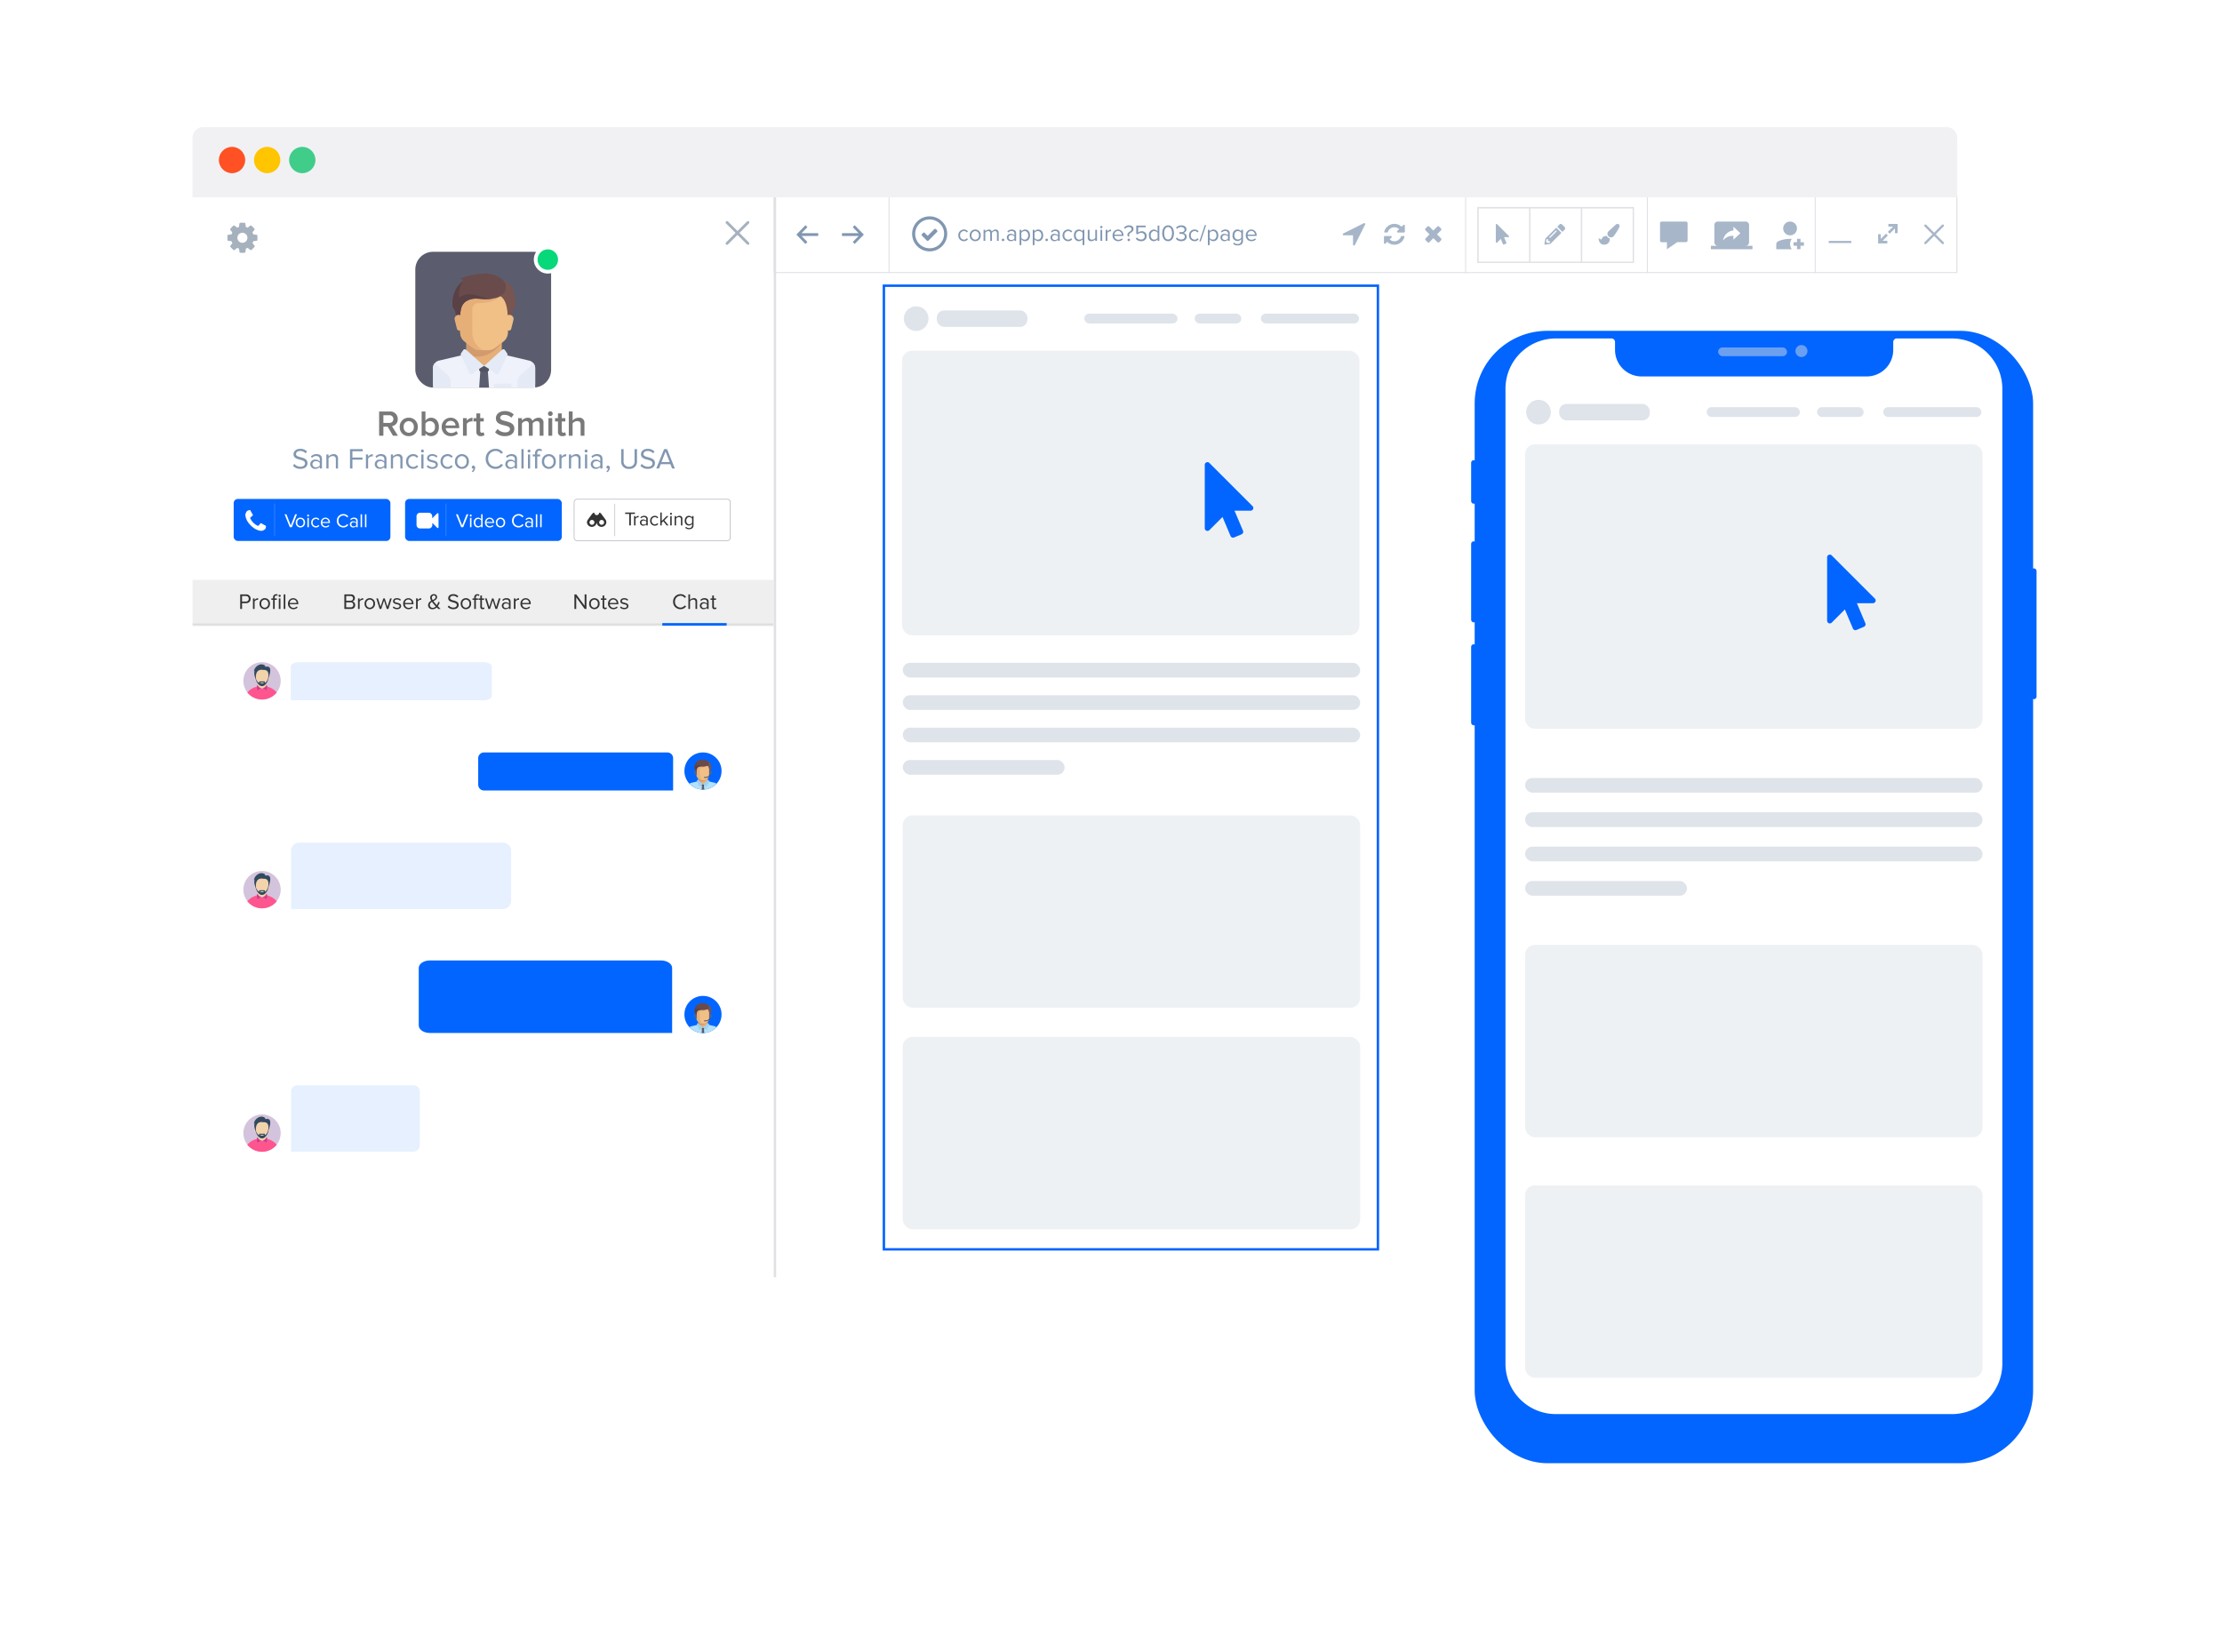 <svg xmlns="http://www.w3.org/2000/svg" xmlns:xlink="http://www.w3.org/1999/xlink" viewBox="0 0 917.565 682.328"><defs><style>.a,.am,.av{fill:none;}.b{fill:#aaa;}.c,.v{fill:#fff;}.au,.d{opacity:0.5;}.e{fill:#4e637d;}.f{fill:#797979;}.g{fill:#efefef;}.h,.i{fill:#333;}.h,.y{opacity:0.1;}.j,.y{fill:#0265ff;}.k{fill:#5b5d6e;}.l{fill:#e6af78;}.m{fill:#d29b6e;}.n{fill:#f0c087;}.o{fill:#785550;}.p{fill:#694b4b;}.q{fill:#5a4146;}.r{fill:#eff2fa;}.s{fill:#e4eaf6;}.t{fill:#515262;}.u{fill:#07d879;}.v,.x{opacity:0.2;}.w{fill:#a5acb7;}.z{fill:#d4c3dd;}.aa{fill:#ff558e;}.ab{fill:#f2d3aa;}.ac{fill:#d83982;}.ad{fill:#324a5e;}.ae{clip-path:url(#c);}.af{fill:#707487;}.ag{fill:#b4e1fa;}.ah{fill:#a0d2f0;}.ai{fill:#464655;}.aj,.an{fill:#8197b1;}.ak{fill:#dfe1e5;}.al{opacity:0;}.am{stroke:#8197b1;stroke-width:1.28px;}.an,.ao{opacity:0.7;}.ap,.ar{fill:#c8d4e3;}.ap,.aq{opacity:0.53;}.as{clip-path:url(#g);}.at,.au{fill:#dfe4eb;}.av{stroke:#0265ff;}.aw{fill:#f1f1f3;}.ax{fill:#ff5123;}.ay{fill:#ffc500;}.az{fill:#40cd8a;}.ba{stroke:none;}.bb{filter:url(#e);}.bc{filter:url(#a);}</style><filter id="a" x="0" y="0" width="887.73" height="634" filterUnits="userSpaceOnUse"><feOffset dy="27" input="SourceAlpha"/><feGaussianBlur stdDeviation="26.5" result="b"/><feFlood flood-opacity="0.078"/><feComposite operator="in" in2="b"/><feComposite in="SourceGraphic"/></filter><clipPath id="c"><circle class="a" cx="7.672" cy="7.672" r="7.672"/></clipPath><filter id="e" x="530.96" y="58.632" width="386.605" height="623.696" filterUnits="userSpaceOnUse"><feOffset dy="10" input="SourceAlpha"/><feGaussianBlur stdDeviation="26" result="f"/><feFlood flood-opacity="0.102"/><feComposite operator="in" in2="f"/><feComposite in="SourceGraphic"/></filter><clipPath id="g"><path class="b" d="M0,20.79A20.79,20.79,0,0,1,20.79,0H43.779a1.459,1.459,0,0,1,1.459,1.459V4.742A10.942,10.942,0,0,0,56.18,15.684h93A10.942,10.942,0,0,0,160.12,4.742V1.459A1.459,1.459,0,0,1,161.579,0h22.8a20.79,20.79,0,0,1,20.79,20.79V423.461a20.79,20.79,0,0,1-20.79,20.79H20.79A20.79,20.79,0,0,1,0,423.461Z"/></clipPath></defs><g transform="translate(-7399.5 400.5)"><g transform="translate(9989 -166)"><g transform="translate(-3358 -1761)"><g class="bc" transform="matrix(1, 0, 0, 1, 768.5, 1526.5)"><rect class="c" width="728.731" height="475" rx="7.27" transform="translate(79.5 52.5)"/></g><g class="d" transform="translate(862.414 1618.509)"><path class="e" d="M34.527,66.772a.3.3,0,0,1-.225.285l-1.5.232a4.8,4.8,0,0,1-.311.735c.272.4.563.748.861,1.113a.344.344,0,0,1,.079.2.258.258,0,0,1-.073.192c-.192.258-1.285,1.444-1.556,1.444a.431.431,0,0,1-.212-.073l-1.113-.874a5.09,5.09,0,0,1-.735.311,10.748,10.748,0,0,1-.238,1.5.3.3,0,0,1-.291.225H27.428a.285.285,0,0,1-.291-.245l-.225-1.483a4.7,4.7,0,0,1-.728-.3l-1.139.868a.338.338,0,0,1-.205.073.285.285,0,0,1-.2-.086,10.788,10.788,0,0,1-1.324-1.324.338.338,0,0,1-.053-.192.3.3,0,0,1,.066-.179c.272-.377.57-.728.848-1.113a4.119,4.119,0,0,1-.331-.795l-1.477-.219a.3.3,0,0,1-.238-.291V64.945a.318.318,0,0,1,.219-.291l1.5-.225a4.284,4.284,0,0,1,.311-.742c-.272-.391-.563-.755-.861-1.119a.3.3,0,0,1-.079-.192.3.3,0,0,1,.073-.185c.192-.265,1.285-1.45,1.556-1.45a.344.344,0,0,1,.212.086l1.113.861a5.383,5.383,0,0,1,.735-.3,10.443,10.443,0,0,1,.225-1.5.291.291,0,0,1,.291-.225h1.788a.291.291,0,0,1,.291.238l.225,1.49a4.669,4.669,0,0,1,.728.3l1.152-.861a.252.252,0,0,1,.192-.079.285.285,0,0,1,.2.086A10.066,10.066,0,0,1,33.329,62.2a.272.272,0,0,1,.053.179.278.278,0,0,1-.079.152c-.272.371-.57.728-.848,1.106a4.119,4.119,0,0,1,.331.795l1.483.225a.3.3,0,0,1,.232.291Zm-6.205-2.987a2.073,2.073,0,1,0,2.066,2.06A2.073,2.073,0,0,0,28.322,63.786Z" transform="translate(-22.13 -59.66)"/></g><g class="d" transform="translate(1067.903 1617.567)"><rect class="e" width="1.132" height="13.397" rx="0.566" transform="translate(0.003 0.801) rotate(-45)"/><rect class="e" width="1.132" height="13.397" rx="0.566" transform="translate(0.801 10.279) rotate(-135)"/></g><path class="f" d="M8.82,0,6.36-3.93A2.816,2.816,0,0,0,8.745-6.87,3.041,3.041,0,0,0,5.46-10.005h-4.4V0H2.82V-3.735H4.575L6.78,0ZM5.235-5.28H2.82V-8.46H5.235a1.566,1.566,0,0,1,1.71,1.575A1.581,1.581,0,0,1,5.235-5.28ZM13.29.18a3.63,3.63,0,0,0,3.72-3.81,3.61,3.61,0,0,0-3.72-3.8,3.61,3.61,0,0,0-3.72,3.8A3.63,3.63,0,0,0,13.29.18Zm0-1.4A2.177,2.177,0,0,1,11.2-3.63a2.172,2.172,0,0,1,2.085-2.4,2.163,2.163,0,0,1,2.085,2.4A2.169,2.169,0,0,1,13.29-1.215Zm6.9-.96v-2.88a2.38,2.38,0,0,1,1.875-.975,2.128,2.128,0,0,1,2.04,2.4,2.134,2.134,0,0,1-2.04,2.415A2.367,2.367,0,0,1,20.19-2.175ZM20.19,0V-.99A2.934,2.934,0,0,0,22.515.18c1.86,0,3.225-1.41,3.225-3.81,0-2.34-1.35-3.8-3.225-3.8A2.865,2.865,0,0,0,20.19-6.24v-3.765H18.615V0Zm10.5.18A4.286,4.286,0,0,0,33.63-.885L32.91-1.92a3.046,3.046,0,0,1-2.07.81,2.19,2.19,0,0,1-2.3-2h5.58V-3.5c0-2.28-1.38-3.93-3.555-3.93A3.662,3.662,0,0,0,26.9-3.63,3.634,3.634,0,0,0,30.69.18Zm1.92-4.41H28.53a1.982,1.982,0,0,1,2.025-1.905A1.95,1.95,0,0,1,32.61-4.23ZM37.26,0V-4.935a2.473,2.473,0,0,1,1.875-.975,2.174,2.174,0,0,1,.48.045v-1.56A3.144,3.144,0,0,0,37.26-6.2v-1.05H35.685V0Zm5.82.18a2.134,2.134,0,0,0,1.47-.465l-.375-1.2a.98.98,0,0,1-.69.27c-.45,0-.69-.375-.69-.87V-5.88h1.47V-7.245H42.8v-1.98H41.22v1.98h-1.2V-5.88h1.2V-1.7A1.669,1.669,0,0,0,43.08.18Zm9.945,0c2.685,0,3.87-1.44,3.87-3.105,0-3.72-5.82-2.565-5.82-4.44,0-.735.66-1.245,1.68-1.245a4.078,4.078,0,0,1,2.91,1.155l.99-1.305a5.178,5.178,0,0,0-3.735-1.41c-2.205,0-3.645,1.275-3.645,2.94,0,3.675,5.82,2.37,5.82,4.47,0,.675-.555,1.38-1.995,1.38a4.3,4.3,0,0,1-3.165-1.395l-.99,1.365A5.469,5.469,0,0,0,53.025.18ZM68.925,0V-5.235a1.915,1.915,0,0,0-2.085-2.19,3.055,3.055,0,0,0-2.46,1.32,1.893,1.893,0,0,0-1.98-1.32A3.209,3.209,0,0,0,60.03-6.27v-.975H58.455V0H60.03V-5.07a2.224,2.224,0,0,1,1.68-.96c.855,0,1.185.525,1.185,1.3V0H64.47V-5.07a2.157,2.157,0,0,1,1.68-.96c.855,0,1.2.525,1.2,1.3V0ZM71.76-8.13a.973.973,0,0,0,.975-.975.973.973,0,0,0-.975-.975.973.973,0,0,0-.975.975A.973.973,0,0,0,71.76-8.13ZM72.54,0V-7.245H70.965V0Zm4.23.18a2.134,2.134,0,0,0,1.47-.465l-.375-1.2a.98.98,0,0,1-.69.27c-.45,0-.69-.375-.69-.87V-5.88h1.47V-7.245h-1.47v-1.98H74.91v1.98h-1.2V-5.88h1.2V-1.7A1.669,1.669,0,0,0,76.77.18ZM85.845,0V-5.13a2.067,2.067,0,0,0-2.34-2.3,3.42,3.42,0,0,0-2.55,1.155v-3.735H79.38V0h1.575V-5.07a2.417,2.417,0,0,1,1.86-.96c.885,0,1.455.33,1.455,1.47V0Z" transform="translate(924 1706.455)"/><rect class="g" width="239.929" height="18.759" transform="translate(848 1766)"/><rect class="h" width="239.929" height="1.059" transform="translate(848 1784)"/><path class="i" d="M1.449,0V-2.385H3.114A1.763,1.763,0,0,0,4.995-4.194,1.758,1.758,0,0,0,3.114-6H.7V0ZM3.024-3.051H1.449V-5.337H3.024a1.116,1.116,0,0,1,1.2,1.143A1.116,1.116,0,0,1,3.024-3.051ZM6.633,0V-3.078a1.592,1.592,0,0,1,1.188-.693,2.229,2.229,0,0,1,.261.018v-.693a1.873,1.873,0,0,0-1.449.792v-.693H5.958V0Zm4.194.108a2.14,2.14,0,0,0,2.151-2.286,2.133,2.133,0,0,0-2.151-2.277A2.133,2.133,0,0,0,8.676-2.178,2.14,2.14,0,0,0,10.827.108Zm0-.6a1.514,1.514,0,0,1-1.44-1.683,1.511,1.511,0,0,1,1.44-1.674,1.511,1.511,0,0,1,1.44,1.674A1.514,1.514,0,0,1,10.827-.5ZM14.94,0V-3.753h.882v-.594H14.94V-4.68c0-.558.243-.855.693-.855a.725.725,0,0,1,.387.1l.171-.513a1.375,1.375,0,0,0-.666-.144,1.247,1.247,0,0,0-1.26,1.413v.333h-.72v.594h.72V0Zm2.034-4.968a.446.446,0,0,0,.45-.45.453.453,0,0,0-.45-.459.461.461,0,0,0-.459.459A.453.453,0,0,0,16.974-4.968ZM17.307,0V-4.347h-.675V0Zm2.025,0V-6h-.675V0Zm3.321.108a2.4,2.4,0,0,0,1.728-.675l-.324-.441a1.892,1.892,0,0,1-1.35.558,1.524,1.524,0,0,1-1.557-1.5h3.51v-.171a2.111,2.111,0,0,0-2.088-2.331A2.174,2.174,0,0,0,20.43-2.178,2.158,2.158,0,0,0,22.653.108Zm1.341-2.565H21.141A1.448,1.448,0,0,1,22.563-3.9,1.407,1.407,0,0,1,23.994-2.457Z" transform="translate(867 1778)"/><path class="i" d="M3.438,0A1.565,1.565,0,0,0,5.175-1.62,1.5,1.5,0,0,0,4.005-3.1,1.364,1.364,0,0,0,5.058-4.473,1.514,1.514,0,0,0,3.375-6H.7V0ZM3.249-3.4h-1.8V-5.337h1.8a.944.944,0,0,1,1.035.972A.933.933,0,0,1,3.249-3.4ZM3.294-.666H1.449v-2.07H3.294A1.017,1.017,0,0,1,4.4-1.7.99.99,0,0,1,3.294-.666ZM7.011,0V-3.078A1.592,1.592,0,0,1,8.2-3.771a2.229,2.229,0,0,1,.261.018v-.693a1.873,1.873,0,0,0-1.449.792v-.693H6.336V0ZM11.2.108a2.14,2.14,0,0,0,2.151-2.286A2.133,2.133,0,0,0,11.2-4.455,2.133,2.133,0,0,0,9.054-2.178,2.14,2.14,0,0,0,11.2.108Zm0-.6a1.514,1.514,0,0,1-1.44-1.683A1.511,1.511,0,0,1,11.2-3.852a1.511,1.511,0,0,1,1.44,1.674A1.514,1.514,0,0,1,11.2-.5ZM18.9,0l1.386-4.347h-.711L18.513-.882,17.379-4.347h-.585L15.651-.882,14.589-4.347h-.7L15.273,0h.675l1.134-3.492L18.216,0Zm3.546.108c1.116,0,1.7-.585,1.7-1.314,0-1.692-2.691-1.071-2.691-2.016,0-.387.369-.684.963-.684a1.679,1.679,0,0,1,1.3.549l.315-.468a2.169,2.169,0,0,0-1.611-.63c-1.035,0-1.611.567-1.611,1.251,0,1.611,2.691.963,2.691,2.016,0,.432-.369.747-1.035.747a1.97,1.97,0,0,1-1.431-.621l-.342.486A2.332,2.332,0,0,0,22.446.108Zm4.77,0a2.4,2.4,0,0,0,1.728-.675l-.324-.441a1.892,1.892,0,0,1-1.35.558,1.524,1.524,0,0,1-1.557-1.5h3.51v-.171a2.111,2.111,0,0,0-2.088-2.331,2.174,2.174,0,0,0-2.142,2.277A2.158,2.158,0,0,0,27.216.108Zm1.341-2.565H25.7A1.448,1.448,0,0,1,27.126-3.9,1.407,1.407,0,0,1,28.557-2.457ZM30.987,0V-3.078a1.592,1.592,0,0,1,1.188-.693,2.229,2.229,0,0,1,.261.018v-.693a1.873,1.873,0,0,0-1.449.792v-.693h-.675V0Zm9.468,0c-.441-.405-.81-.765-1.17-1.134A7.84,7.84,0,0,0,40.1-2.682l-.576-.261a6.045,6.045,0,0,1-.648,1.377c-.234-.252-.468-.513-.711-.8-.2-.225-.459-.531-.7-.855.765-.4,1.53-.792,1.53-1.692a1.194,1.194,0,0,0-1.35-1.179,1.424,1.424,0,0,0-1.512,1.386,2.812,2.812,0,0,0,.459,1.35,2.026,2.026,0,0,0-1.323,1.791A1.668,1.668,0,0,0,37.134.108,2.363,2.363,0,0,0,38.862-.63c.243.243.477.477.657.63ZM37.206-.45a1.143,1.143,0,0,1-1.215-1.161,1.5,1.5,0,0,1,.891-1.3,10.315,10.315,0,0,0,.747.954c.171.207.486.549.828.909A1.742,1.742,0,0,1,37.206-.45Zm-.378-4.239a.841.841,0,0,1,.837-.882.654.654,0,0,1,.711.684c0,.6-.549.918-1.188,1.233A2.2,2.2,0,0,1,36.828-4.689Zm8.865,4.8c1.62,0,2.214-.9,2.214-1.764,0-2.241-3.555-1.467-3.555-2.817,0-.567.522-.954,1.233-.954a2.265,2.265,0,0,1,1.737.72l.45-.549A2.821,2.821,0,0,0,45.648-6.1c-1.188,0-2.07.684-2.07,1.674,0,2.142,3.555,1.278,3.555,2.826,0,.468-.342,1.044-1.413,1.044a2.476,2.476,0,0,1-1.881-.864l-.45.576A2.987,2.987,0,0,0,45.693.108Zm5.2,0a2.14,2.14,0,0,0,2.151-2.286A2.133,2.133,0,0,0,50.9-4.455a2.133,2.133,0,0,0-2.151,2.277A2.14,2.14,0,0,0,50.9.108Zm0-.6a1.514,1.514,0,0,1-1.44-1.683A1.511,1.511,0,0,1,50.9-3.852a1.511,1.511,0,0,1,1.44,1.674A1.514,1.514,0,0,1,50.9-.5Zm4.113.5V-3.753h.882v-.594h-.882V-4.68c0-.558.243-.855.693-.855a.781.781,0,0,1,.531.207l.279-.432a1.251,1.251,0,0,0-.918-.333,1.242,1.242,0,0,0-1.26,1.413v.333h-.72v.594h.72V0Zm2.8.108a1.1,1.1,0,0,0,.8-.279l-.2-.513a.639.639,0,0,1-.459.189c-.288,0-.432-.234-.432-.558v-2.7H58.4v-.594h-.882V-5.535h-.684v1.188h-.72v.594h.72V-.909A.892.892,0,0,0,57.807.108ZM63.792,0l1.386-4.347h-.711L63.4-.882,62.271-4.347h-.585L60.543-.882,59.481-4.347h-.7L60.165,0h.675l1.134-3.492L63.108,0Zm5.553,0V-2.988c0-1.053-.756-1.467-1.683-1.467a2.276,2.276,0,0,0-1.737.72l.315.468a1.7,1.7,0,0,1,1.332-.6c.63,0,1.1.333,1.1.909v.783a1.841,1.841,0,0,0-1.44-.585,1.411,1.411,0,0,0-1.512,1.431A1.445,1.445,0,0,0,67.23.108a1.867,1.867,0,0,0,1.44-.6V0ZM67.482-.378a.979.979,0,0,1-1.08-.954.977.977,0,0,1,1.08-.945,1.469,1.469,0,0,1,1.188.531v.828A1.45,1.45,0,0,1,67.482-.378Zm3.9.378V-3.078a1.592,1.592,0,0,1,1.188-.693,2.23,2.23,0,0,1,.261.018v-.693a1.873,1.873,0,0,0-1.449.792v-.693H70.7V0Zm4.266.108a2.4,2.4,0,0,0,1.728-.675l-.324-.441A1.892,1.892,0,0,1,75.7-.45a1.524,1.524,0,0,1-1.557-1.5h3.51v-.171a2.111,2.111,0,0,0-2.088-2.331,2.174,2.174,0,0,0-2.142,2.277A2.158,2.158,0,0,0,75.645.108Zm1.341-2.565H74.133A1.448,1.448,0,0,1,75.555-3.9,1.407,1.407,0,0,1,76.986-2.457Z" transform="translate(910 1778)"/><path class="i" d="M5.67,0V-6H4.923v4.689L1.467-6H.7V0h.747V-4.788L4.95,0ZM8.946.108A2.14,2.14,0,0,0,11.1-2.178,2.133,2.133,0,0,0,8.946-4.455,2.133,2.133,0,0,0,6.795-2.178,2.14,2.14,0,0,0,8.946.108Zm0-.6a1.514,1.514,0,0,1-1.44-1.683,1.511,1.511,0,0,1,1.44-1.674,1.511,1.511,0,0,1,1.44,1.674A1.514,1.514,0,0,1,8.946-.5Zm4.356.6a1.1,1.1,0,0,0,.8-.279l-.2-.513a.639.639,0,0,1-.459.189c-.288,0-.432-.234-.432-.558v-2.7H13.9v-.594h-.882V-5.535H12.33v1.188h-.72v.594h.72V-.909A.892.892,0,0,0,13.3.108Zm3.51,0A2.4,2.4,0,0,0,18.54-.567l-.324-.441a1.892,1.892,0,0,1-1.35.558,1.524,1.524,0,0,1-1.557-1.5h3.51v-.171a2.111,2.111,0,0,0-2.088-2.331,2.174,2.174,0,0,0-2.142,2.277A2.158,2.158,0,0,0,16.812.108Zm1.341-2.565H15.3A1.448,1.448,0,0,1,16.722-3.9,1.407,1.407,0,0,1,18.153-2.457ZM21.294.108c1.116,0,1.7-.585,1.7-1.314,0-1.692-2.691-1.071-2.691-2.016,0-.387.369-.684.963-.684a1.679,1.679,0,0,1,1.3.549l.315-.468a2.169,2.169,0,0,0-1.611-.63c-1.035,0-1.611.567-1.611,1.251,0,1.611,2.691.963,2.691,2.016,0,.432-.369.747-1.035.747a1.97,1.97,0,0,1-1.431-.621l-.342.486A2.332,2.332,0,0,0,21.294.108Z" transform="translate(1005 1778)"/><path class="i" d="M3.546.108a2.7,2.7,0,0,0,2.286-1.2L5.2-1.431a2.042,2.042,0,0,1-1.656.873A2.311,2.311,0,0,1,1.233-3,2.3,2.3,0,0,1,3.546-5.436,2.019,2.019,0,0,1,5.2-4.563l.621-.351A2.664,2.664,0,0,0,3.546-6.1,3,3,0,0,0,.459-3,3,3,0,0,0,3.546.108ZM10.377,0V-3.069A1.223,1.223,0,0,0,8.991-4.455a2.091,2.091,0,0,0-1.548.738V-6H6.768V0h.675V-3.177a1.675,1.675,0,0,1,1.278-.675c.594,0,.981.216.981.99V0ZM15.12,0V-2.988c0-1.053-.756-1.467-1.683-1.467a2.276,2.276,0,0,0-1.737.72l.315.468a1.7,1.7,0,0,1,1.332-.6c.63,0,1.1.333,1.1.909v.783a1.841,1.841,0,0,0-1.44-.585,1.411,1.411,0,0,0-1.512,1.431A1.445,1.445,0,0,0,13.005.108a1.867,1.867,0,0,0,1.44-.6V0ZM13.257-.378a.979.979,0,0,1-1.08-.954.977.977,0,0,1,1.08-.945,1.469,1.469,0,0,1,1.188.531v.828A1.45,1.45,0,0,1,13.257-.378Zm4.329.486a1.1,1.1,0,0,0,.8-.279l-.2-.513A.639.639,0,0,1,17.73-.5c-.288,0-.432-.234-.432-.558v-2.7h.882v-.594H17.3V-5.535h-.684v1.188h-.72v.594h.72V-.909A.892.892,0,0,0,17.586.108Z" transform="translate(1046 1778)"/><rect class="j" width="26.557" height="1.059" transform="translate(1042 1783.839)"/><g transform="translate(940 1630.489)"><rect class="k" width="56.079" height="56.079" rx="7.32" transform="translate(0 0)"/><g transform="translate(15.336 8.997)"><path class="l" d="M155.189,176.442V170.76H140.58v5.682l7.3,6.5Z" transform="translate(-134.823 -143.162)"/><path class="m" d="M140.58,170.76v6c9.205,3.311,14.609-4.987,14.609-4.987V170.76Z" transform="translate(-134.823 -143.162)"/><path class="n" d="M135.68,142.58l.709,15.556a4.861,4.861,0,0,0,1.94,3.675l3.358,2.517a4.841,4.841,0,0,0,2.92.973h3.245a4.874,4.874,0,0,0,2.927-.973l3.351-2.517a4.867,4.867,0,0,0,1.947-3.675l.7-15.556Z" transform="translate(-133.168 -133.644)"/><path class="l" d="M143.8,145.825c3.245,0,8.112-.815,9.271-3.245H135.68l.709,15.556a4.861,4.861,0,0,0,1.94,3.675l3.358,2.517a4.841,4.841,0,0,0,2.92.973h1.622c-1.622,0-4.867-3.245-4.867-7.285v-9.761A2.589,2.589,0,0,1,143.8,145.825Z" transform="translate(-133.168 -133.644)"/><path class="o" d="M159,134.2l.762,5.377c3.477.662,3.973,6.146,4.046,7.7a1.616,1.616,0,0,0,.258.788l1.324,2.06a7.763,7.763,0,0,1,1.622-5.682C167.04,144.447,167.755,130.951,159,134.2Z" transform="translate(-141.045 -130.643)"/><path class="n" d="M168.232,156.933l-.914,3.662a.98.98,0,0,1-.947.742h0a.987.987,0,0,1-.974-.854l-.464-3.755a1.682,1.682,0,0,1,1.662-1.887h0a1.682,1.682,0,0,1,1.636,2.093Z" transform="translate(-143.045 -137.785)"/><path class="p" d="M135.174,131.188l1.205.821c-5.43,4.007-4.417,10.881-4.417,10.881,1.622,1.622,1.622,5.682,1.622,5.682l1.629-1.622s-.629-4.689,2.43-6.5c2.841-1.675,5.3-.808,7.867-.808,6.795,0,8.7-2.563,8.364-5.682-.166-1.616-2.649-4.98-8.927-4.874C142.412,129.135,137.644,129.9,135.174,131.188Z" transform="translate(-131.887 -129.086)"/><path class="q" d="M134.7,140.47a8.914,8.914,0,0,1,1.675-6.92c-5.43,4.007-4.417,10.881-4.417,10.881,1.622,1.622,1.622,5.682,1.622,5.682l1.629-1.622s-.629-4.689,2.43-6.5c2.841-1.675,5.3-.808,7.867-.808a19.979,19.979,0,0,0,2.921-.205C143.22,141.133,140.114,137.159,134.7,140.47Z" transform="translate(-131.887 -130.594)"/><path class="l" d="M133.284,156.933l.914,3.662a.974.974,0,0,0,.947.742h0a.98.98,0,0,0,.967-.854l.47-3.755a1.682,1.682,0,0,0-1.669-1.887h0a1.682,1.682,0,0,0-1.629,2.093Z" transform="translate(-132.342 -137.785)"/></g><g transform="translate(7.298 42.172)"><path class="r" d="M161.955,193.087v-7.98a3.245,3.245,0,0,0-2.5-3.159l-10.046-2.364a1.675,1.675,0,0,1-.417-.172l-8.139,4.748-7.814-4.98a1.629,1.629,0,0,1-.742.4l-10.04,2.364a3.238,3.238,0,0,0-2.5,3.159v7.98Z" transform="translate(-119.75 -179.18)"/><path class="s" d="M125.71,189.812l-5.3-4.722a3.252,3.252,0,0,0-.662,1.987v6.358a1.622,1.622,0,0,0,1.622,1.622h5.682v-2.252a4.073,4.073,0,0,0-1.344-2.993Z" transform="translate(-119.75 -181.176)"/><path class="s" d="M173.794,189.812l5.258-4.722a3.218,3.218,0,0,1,.7,1.987v6.358a1.622,1.622,0,0,1-1.622,1.622H172.45v-2.252A4.073,4.073,0,0,1,173.794,189.812Z" transform="translate(-137.55 -181.176)"/><path class="s" d="M164.247,197.73h-5.662a.808.808,0,0,0-.815.808v.815h7.285v-.781a.808.808,0,0,0-.808-.841Z" transform="translate(-132.592 -185.445)"/></g><g transform="translate(18.669 40.265)"><path class="k" d="M152.61,196.455h-4.06l.5-7.3H152.1Z" transform="translate(-140.848 -180.641)"/><path class="t" d="M152.61,186.7h-4.06v1.523a.907.907,0,0,0,.907.907H151.7a.907.907,0,0,0,.907-.907V186.7Z" transform="translate(-140.848 -179.814)"/><path class="s" d="M139.231,176.506l7.417,6.682a28.159,28.159,0,0,0-4.636,3.159,1.04,1.04,0,0,1-1.609-.364l-3.483-7.669,1.1-1.649a.808.808,0,0,1,1.212-.159Z" transform="translate(-136.92 -176.301)"/><path class="s" d="M159.027,176.506l-7.417,6.682a27.817,27.817,0,0,1,4.636,3.159,1.046,1.046,0,0,0,1.616-.364l3.483-7.669-1.106-1.649a.808.808,0,0,0-1.212-.159Z" transform="translate(-141.882 -176.301)"/></g></g><g transform="translate(988.939 1627.939)"><circle class="c" cx="5.775" cy="5.775" r="5.775" transform="translate(0 0)"/><circle class="u" cx="4.232" cy="4.232" r="4.232" transform="translate(1.543 1.543)"/></g><g transform="translate(7 -11.416)"><g transform="translate(858 1744)"><rect class="j" width="64.715" height="17.338" rx="1.7"/><path class="c" d="M3.048,0,5.192-5.336h-.76L2.632-.728.832-5.336H.072L2.224,0ZM6.6.1A1.9,1.9,0,0,0,8.508-1.936,1.9,1.9,0,0,0,6.6-3.96,1.9,1.9,0,0,0,4.684-1.936,1.9,1.9,0,0,0,6.6.1Zm0-.536a1.346,1.346,0,0,1-1.28-1.5A1.343,1.343,0,0,1,6.6-3.424a1.343,1.343,0,0,1,1.28,1.488A1.346,1.346,0,0,1,6.6-.44ZM9.788-4.416a.4.4,0,0,0,.4-.4.4.4,0,0,0-.4-.408.41.41,0,0,0-.408.408A.4.4,0,0,0,9.788-4.416ZM10.084,0V-3.864h-.6V0Zm2.9.1A1.654,1.654,0,0,0,14.4-.576L14-.944a1.165,1.165,0,0,1-.984.5,1.358,1.358,0,0,1-1.336-1.5A1.351,1.351,0,0,1,13.02-3.424a1.138,1.138,0,0,1,.984.5l.4-.36a1.654,1.654,0,0,0-1.416-.672A1.909,1.909,0,0,0,11.06-1.936,1.916,1.916,0,0,0,12.988.1ZM17,.1A2.131,2.131,0,0,0,18.54-.5L18.252-.9a1.682,1.682,0,0,1-1.2.5,1.354,1.354,0,0,1-1.384-1.336h3.12v-.152A1.877,1.877,0,0,0,16.932-3.96a1.932,1.932,0,0,0-1.9,2.024A1.918,1.918,0,0,0,17,.1ZM18.2-2.184H15.66a1.287,1.287,0,0,1,1.264-1.28A1.251,1.251,0,0,1,18.2-2.184ZM24.38.1A2.4,2.4,0,0,0,26.412-.968l-.56-.3A1.815,1.815,0,0,1,24.38-.5a2.054,2.054,0,0,1-2.056-2.168A2.045,2.045,0,0,1,24.38-4.832a1.794,1.794,0,0,1,1.472.776l.552-.312A2.368,2.368,0,0,0,24.38-5.424a2.669,2.669,0,0,0-2.744,2.76A2.669,2.669,0,0,0,24.38.1ZM30.252,0V-2.656c0-.936-.672-1.3-1.5-1.3a2.023,2.023,0,0,0-1.544.64l.28.416a1.509,1.509,0,0,1,1.184-.536c.56,0,.976.3.976.808v.7a1.636,1.636,0,0,0-1.28-.52,1.254,1.254,0,0,0-1.344,1.272A1.285,1.285,0,0,0,28.372.1a1.659,1.659,0,0,0,1.28-.536V0ZM28.6-.336a.87.87,0,0,1-.96-.848.869.869,0,0,1,.96-.84,1.306,1.306,0,0,1,1.056.472v.736A1.289,1.289,0,0,1,28.6-.336ZM32.06,0V-5.336h-.6V0Zm1.8,0V-5.336h-.6V0Z" transform="translate(20.952 11.663)"/><path class="c" d="M36.617,267.629a1.6,1.6,0,0,1-.739.645,2.321,2.321,0,0,1-1.134.312,4.619,4.619,0,0,1-1.582-.416,5.535,5.535,0,0,1-1.041-.51,10.1,10.1,0,0,1-2.914-2.914,5.112,5.112,0,0,1-.5-1.041,4.756,4.756,0,0,1-.427-1.592,2.446,2.446,0,0,1,.312-1.134,1.655,1.655,0,0,1,.645-.739A2.915,2.915,0,0,1,30.07,260a.26.26,0,0,1,.125,0c.125,0,.26.343.323.458L31.1,261.5c.094.156.281.354.281.541,0,.364-1.1.905-1.1,1.239a1.384,1.384,0,0,0,.239.52,6.046,6.046,0,0,0,2.477,2.477,1.352,1.352,0,0,0,.531.239c.323,0,.864-1.1,1.228-1.1.187,0,.385.187.541.281l1.041.583c.125.062.416.2.458.323a.26.26,0,0,1,0,.125A2.613,2.613,0,0,1,36.617,267.629Z" transform="translate(-23.463 -255.418)"/><rect class="v" width="0.328" height="13.388" transform="translate(16.737 1.888)"/></g><g transform="translate(928.779 1744)"><rect class="j" width="64.715" height="17.338" rx="1.7" transform="translate(0)"/><path class="c" d="M3.048,0,5.192-5.336h-.76L2.632-.728.832-5.336H.072L2.224,0Zm3.12-4.416a.4.4,0,0,0,.4-.4.4.4,0,0,0-.4-.408.41.41,0,0,0-.408.408A.4.4,0,0,0,6.168-4.416ZM6.464,0V-3.864h-.6V0Zm4.6,0V-5.336h-.6V-3.28a1.615,1.615,0,0,0-1.3-.68A1.792,1.792,0,0,0,7.44-1.928C7.44-.672,8.152.1,9.16.1a1.627,1.627,0,0,0,1.3-.672V0ZM9.312-.44c-.784,0-1.248-.632-1.248-1.488s.464-1.5,1.248-1.5a1.435,1.435,0,0,1,1.152.624v1.744A1.429,1.429,0,0,1,9.312-.44Zm4.7.536a2.131,2.131,0,0,0,1.536-.6L15.264-.9a1.682,1.682,0,0,1-1.2.5A1.354,1.354,0,0,1,12.68-1.736H15.8v-.152A1.877,1.877,0,0,0,13.944-3.96a1.932,1.932,0,0,0-1.9,2.024A1.918,1.918,0,0,0,14.016.1Zm1.192-2.28H12.672a1.287,1.287,0,0,1,1.264-1.28A1.251,1.251,0,0,1,15.208-2.184ZM18.456.1a1.9,1.9,0,0,0,1.912-2.032A1.9,1.9,0,0,0,18.456-3.96a1.9,1.9,0,0,0-1.912,2.024A1.9,1.9,0,0,0,18.456.1Zm0-.536a1.346,1.346,0,0,1-1.28-1.5,1.343,1.343,0,0,1,1.28-1.488,1.343,1.343,0,0,1,1.28,1.488A1.346,1.346,0,0,1,18.456-.44ZM25.968.1A2.4,2.4,0,0,0,28-.968l-.56-.3A1.815,1.815,0,0,1,25.968-.5a2.054,2.054,0,0,1-2.056-2.168,2.045,2.045,0,0,1,2.056-2.168,1.794,1.794,0,0,1,1.472.776l.552-.312a2.368,2.368,0,0,0-2.024-1.056,2.669,2.669,0,0,0-2.744,2.76A2.669,2.669,0,0,0,25.968.1ZM31.84,0V-2.656c0-.936-.672-1.3-1.5-1.3a2.023,2.023,0,0,0-1.544.64l.28.416a1.509,1.509,0,0,1,1.184-.536c.56,0,.976.3.976.808v.7a1.636,1.636,0,0,0-1.28-.52,1.254,1.254,0,0,0-1.344,1.272A1.285,1.285,0,0,0,29.96.1,1.659,1.659,0,0,0,31.24-.44V0ZM30.184-.336a.87.87,0,0,1-.96-.848.869.869,0,0,1,.96-.84,1.306,1.306,0,0,1,1.056.472v.736A1.289,1.289,0,0,1,30.184-.336ZM33.648,0V-5.336h-.6V0Zm1.8,0V-5.336h-.6V0Z" transform="translate(20.945 11.663)"/><rect class="v" width="0.328" height="13.388" transform="translate(16.729 1.888)"/><path class="c" d="M128.089,266.82a.345.345,0,0,1-.2.3h-.131a.289.289,0,0,1-.224-.093L125.532,265v.84a1.456,1.456,0,0,1-1.456,1.465H120.5a1.456,1.456,0,0,1-1.5-1.465v-3.565a1.456,1.456,0,0,1,1.456-1.456h3.574a1.456,1.456,0,0,1,1.456,1.456v.84l2.044-2.034a.271.271,0,0,1,.224-.1.327.327,0,0,1,.327.327Z" transform="translate(-114.277 -255.128)"/></g><g transform="translate(998.469 1744)"><path class="w" d="M267.188,253.432a1.085,1.085,0,0,1,1.085,1.085V269.2a1.085,1.085,0,0,1-1.085,1.085H205.127a1.093,1.093,0,0,1-1.093-1.085V254.517a1.093,1.093,0,0,1,1.093-1.085h62.061m0-.242H205.127a1.327,1.327,0,0,0-1.327,1.327V269.2a1.327,1.327,0,0,0,1.327,1.327h62.061a1.327,1.327,0,0,0,1.327-1.327V254.517A1.327,1.327,0,0,0,267.188,253.19Z" transform="translate(-203.8 -253.19)"/><path class="i" d="M2.608,0V-4.744H4.3v-.592H.256v.592H1.944V0ZM4.524,0V-2.736A1.415,1.415,0,0,1,5.58-3.352a1.982,1.982,0,0,1,.232.016v-.616a1.665,1.665,0,0,0-1.288.7v-.616h-.6V0ZM9.58,0V-2.656c0-.936-.672-1.3-1.5-1.3a2.023,2.023,0,0,0-1.544.64l.28.416A1.509,1.509,0,0,1,8-3.44c.56,0,.976.3.976.808v.7a1.636,1.636,0,0,0-1.28-.52A1.254,1.254,0,0,0,6.356-1.184,1.285,1.285,0,0,0,7.7.1,1.659,1.659,0,0,0,8.98-.44V0ZM7.924-.336a.87.87,0,0,1-.96-.848.869.869,0,0,1,.96-.84,1.306,1.306,0,0,1,1.056.472v.736A1.289,1.289,0,0,1,7.924-.336ZM12.492.1a1.654,1.654,0,0,0,1.416-.672l-.4-.368a1.165,1.165,0,0,1-.984.5,1.358,1.358,0,0,1-1.336-1.5,1.351,1.351,0,0,1,1.336-1.488,1.138,1.138,0,0,1,.984.5l.4-.36a1.654,1.654,0,0,0-1.416-.672,1.909,1.909,0,0,0-1.928,2.024A1.916,1.916,0,0,0,12.492.1ZM18.156,0l-1.72-2.112,1.712-1.752h-.76L15.356-1.808V-5.336h-.6V0h.6V-1.1L16-1.736,17.388,0Zm1.016-4.416a.4.4,0,0,0,.4-.4.4.4,0,0,0-.4-.408.41.41,0,0,0-.408.408A.4.4,0,0,0,19.172-4.416ZM19.468,0V-3.864h-.6V0Zm4.408,0V-2.712A1.1,1.1,0,0,0,22.652-3.96a1.891,1.891,0,0,0-1.384.656v-.56h-.6V0h.6V-2.824a1.505,1.505,0,0,1,1.144-.6c.52,0,.872.208.872.9V0Zm2.76,1.568c.944,0,1.848-.4,1.848-1.624V-3.864h-.6v.584a1.615,1.615,0,0,0-1.3-.68c-1.016,0-1.72.768-1.72,2.008a1.759,1.759,0,0,0,1.72,2,1.641,1.641,0,0,0,1.3-.688v.584a1.105,1.105,0,0,1-1.248,1.128A1.492,1.492,0,0,1,25.38.552l-.3.432A1.974,1.974,0,0,0,26.636,1.568Zm.1-2.056c-.784,0-1.248-.616-1.248-1.464s.464-1.472,1.248-1.472a1.462,1.462,0,0,1,1.152.616v1.7A1.447,1.447,0,0,1,26.732-.488Z" transform="translate(20.937 10.924)"/><rect class="x" width="0.328" height="13.388" transform="translate(16.721 1.975)"/><g transform="translate(5.418 5.667)"><path class="i" d="M218.406,263.3c-.406-.546-1.452-1.952-1.85-2.5a1.07,1.07,0,0,0-.781-.351,1,1,0,0,1-2,0,1.061,1.061,0,0,0-.781.351c-.4.5-1.452,1.9-1.85,2.5a1.8,1.8,0,0,0-.406,1.155,2.006,2.006,0,0,0,4,0,2.006,2.006,0,0,0,4,0,1.8,1.8,0,0,0-.344-1.155Zm-5.6,2.155a1.007,1.007,0,1,1,1-1,1.007,1.007,0,0,1-1,1Zm4,0a1.007,1.007,0,1,1,1-1,1.007,1.007,0,0,1-1,1Z" transform="translate(-210.74 -260.45)"/></g></g></g><g transform="translate(11.348)"><path class="y" d="M45.9,333.42H122.2c1.86,0,3.369.789,3.369,1.762v12.184c0,.973-1.508,1.762-3.369,1.762H42.53V335.182c0-.973,1.508-1.762,3.369-1.762Z" transform="translate(834.684 1466.58)"/><path class="j" d="M0,0H78.17a2.408,2.408,0,0,1,2.32,2.488V13.228a2.408,2.408,0,0,1-2.32,2.488H2.32A2.408,2.408,0,0,1,0,13.228Z" transform="translate(1035.113 1852.979) rotate(180)"/><g transform="translate(877.362 1874.526)"><path class="y" d="M45.893,409.42h84.114a3.37,3.37,0,0,1,3.37,3.37v20.651a3.37,3.37,0,0,1-3.37,3.37H42.53V412.783a3.37,3.37,0,0,1,3.363-3.363Z" transform="translate(-42.53 -409.42)"/></g><path class="y" d="M45.1,545.42H93.083a2.574,2.574,0,0,1,2.573,2.574v22.238a2.573,2.573,0,0,1-2.573,2.573H42.53V547.994A2.573,2.573,0,0,1,45.1,545.42Z" transform="translate(834.832 1429.331)"/><path class="j" d="M.007,0H100.048c2.535,0,4.59,1.395,4.59,3.115V26.84c0,1.72-2.055,3.115-4.59,3.115H4.59C2.055,29.955,0,28.56,0,26.84V0Z" transform="translate(1034.709 1953.136) rotate(180)"/><g transform="translate(857.652 1986.792)"><circle class="z" cx="7.705" cy="7.705" r="7.705" transform="translate(0 0)"/><path class="aa" d="M29.3,580.11Z" transform="translate(-21.563 -569.166)"/><path class="aa" d="M35.768,581.738a7.812,7.812,0,0,1-12.138,0,6.961,6.961,0,0,1,3.863-2.378,4.3,4.3,0,0,0,.334,1.872c.43-.979,1.872-1.076,1.872-1.076s1.442.086,1.862,1.076a4.133,4.133,0,0,0,.334-1.872,6.887,6.887,0,0,1,3.874,2.378Z" transform="translate(-21.994 -569.224)"/><path class="ab" d="M31.159,578.694h0c0,.118-.065.9-1.732,1.539h-.065c-1.668-.635-1.722-1.42-1.722-1.539h0a2.493,2.493,0,0,1,.065-.484,2.292,2.292,0,0,0,1.689,1.011,2.292,2.292,0,0,0,1.689-1.011A2.516,2.516,0,0,1,31.159,578.694Z" transform="translate(-21.689 -569.311)"/><path class="ac" d="M31.035,578.66s.086.882-1.765,1.571c0,0,1.442.086,1.862,1.076C31.132,581.329,31.982,579.187,31.035,578.66Z" transform="translate(-21.565 -569.277)"/><path class="ac" d="M27.672,578.66c-.947.527-.129,2.669-.108,2.626.43-.979,1.862-1.076,1.862-1.076C27.586,579.542,27.672,578.66,27.672,578.66Z" transform="translate(-21.722 -569.277)"/><path class="ab" d="M32.027,575.983a3.508,3.508,0,0,1-.99,2.023,3.845,3.845,0,0,1-.334.28l-.2-.624H28.347l-.2.624A3.024,3.024,0,0,1,27,576.391c-.344-4.412,3.034-3.475,3.034-3.475C32.274,572.755,32.2,574.756,32.027,575.983Z" transform="translate(-21.74 -569.72)"/><path class="ab" d="M32.134,576.593a1.249,1.249,0,0,1-.624.549,5.958,5.958,0,0,0,.226-.613h0l.14-.56h0c.054-.183.1-.366.14-.549a.322.322,0,0,1,.151.054C32.425,575.635,32.414,576.13,32.134,576.593Z" transform="translate(-21.395 -569.523)"/><path class="ab" d="M27.06,577.115a1.248,1.248,0,0,1-.624-.549c-.291-.463-.291-.958,0-1.076h0a9.947,9.947,0,0,0,.355,1.076A.976.976,0,0,1,27.06,577.115Z" transform="translate(-21.798 -569.518)"/><path class="ad" d="M30.853,571.836c.1-1.076-1.7-1.076-1.7-1.076a3.475,3.475,0,0,0-3.013,2.927l.366-.441c-.581,1.27.3,3.443.366,3.616.463,1.517,1.463,2.905,2.636,2.905s2.152-1.388,2.636-2.905h0a3.791,3.791,0,0,1,.129-.56h0c.247-.979.517-1.98.517-1.98C33.522,570.8,30.853,571.836,30.853,571.836Zm1.237,4.3a3.508,3.508,0,0,1-.99,2.023l-.334.28-.2-.613H28.41l-.2.624a3.885,3.885,0,0,1-.99-1.162,2.622,2.622,0,0,1-.237-.732c-.344-4.412,3.034-3.476,3.034-3.476C32.338,572.912,32.263,574.914,32.091,576.14Z" transform="translate(-21.803 -569.878)"/><path class="ab" d="M28.47,577.72a1.14,1.14,0,0,0,.861.387,1.076,1.076,0,0,0,.861-.387Z" transform="translate(-21.626 -569.348)"/></g><g transform="translate(857.652 1886.237)"><circle class="z" cx="7.705" cy="7.705" r="7.705"/><path class="aa" d="M29.3,580.11Z" transform="translate(-21.563 -569.166)"/><path class="aa" d="M35.768,581.738a7.812,7.812,0,0,1-12.138,0,6.961,6.961,0,0,1,3.863-2.378,4.3,4.3,0,0,0,.334,1.872c.43-.979,1.872-1.076,1.872-1.076s1.442.086,1.862,1.076a4.133,4.133,0,0,0,.334-1.872,6.887,6.887,0,0,1,3.874,2.378Z" transform="translate(-21.994 -569.224)"/><path class="ab" d="M31.159,578.694h0c0,.118-.065.9-1.732,1.539h-.065c-1.668-.635-1.722-1.42-1.722-1.539h0a2.493,2.493,0,0,1,.065-.484,2.292,2.292,0,0,0,1.689,1.011,2.292,2.292,0,0,0,1.689-1.011A2.516,2.516,0,0,1,31.159,578.694Z" transform="translate(-21.689 -569.311)"/><path class="ac" d="M31.035,578.66s.086.882-1.765,1.571c0,0,1.442.086,1.862,1.076C31.132,581.329,31.982,579.187,31.035,578.66Z" transform="translate(-21.565 -569.277)"/><path class="ac" d="M27.672,578.66c-.947.527-.129,2.669-.108,2.626.43-.979,1.862-1.076,1.862-1.076C27.586,579.542,27.672,578.66,27.672,578.66Z" transform="translate(-21.722 -569.277)"/><path class="ab" d="M32.027,575.983a3.508,3.508,0,0,1-.99,2.023,3.845,3.845,0,0,1-.334.28l-.2-.624H28.347l-.2.624A3.024,3.024,0,0,1,27,576.391c-.344-4.412,3.034-3.475,3.034-3.475C32.274,572.755,32.2,574.756,32.027,575.983Z" transform="translate(-21.74 -569.72)"/><path class="ab" d="M32.134,576.593a1.249,1.249,0,0,1-.624.549,5.958,5.958,0,0,0,.226-.613h0l.14-.56h0c.054-.183.1-.366.14-.549a.322.322,0,0,1,.151.054C32.425,575.635,32.414,576.13,32.134,576.593Z" transform="translate(-21.395 -569.523)"/><path class="ab" d="M27.06,577.115a1.248,1.248,0,0,1-.624-.549c-.291-.463-.291-.958,0-1.076h0a9.947,9.947,0,0,0,.355,1.076A.976.976,0,0,1,27.06,577.115Z" transform="translate(-21.798 -569.518)"/><path class="ad" d="M30.853,571.836c.1-1.076-1.7-1.076-1.7-1.076a3.475,3.475,0,0,0-3.013,2.927l.366-.441c-.581,1.27.3,3.443.366,3.616.463,1.517,1.463,2.905,2.636,2.905s2.152-1.388,2.636-2.905h0a3.791,3.791,0,0,1,.129-.56h0c.247-.979.517-1.98.517-1.98C33.522,570.8,30.853,571.836,30.853,571.836Zm1.237,4.3a3.508,3.508,0,0,1-.99,2.023l-.334.28-.2-.613H28.41l-.2.624a3.885,3.885,0,0,1-.99-1.162,2.622,2.622,0,0,1-.237-.732c-.344-4.412,3.034-3.476,3.034-3.476C32.338,572.912,32.263,574.914,32.091,576.14Z" transform="translate(-21.803 -569.878)"/><path class="ab" d="M28.47,577.72a1.14,1.14,0,0,0,.861.387,1.076,1.076,0,0,0,.861-.387Z" transform="translate(-21.626 -569.348)"/></g><g transform="translate(857.652 1800)"><circle class="z" cx="7.705" cy="7.705" r="7.705"/><path class="aa" d="M29.3,580.11Z" transform="translate(-21.563 -569.166)"/><path class="aa" d="M35.768,581.738a7.812,7.812,0,0,1-12.138,0,6.961,6.961,0,0,1,3.863-2.378,4.3,4.3,0,0,0,.334,1.872c.43-.979,1.872-1.076,1.872-1.076s1.442.086,1.862,1.076a4.133,4.133,0,0,0,.334-1.872,6.887,6.887,0,0,1,3.874,2.378Z" transform="translate(-21.994 -569.224)"/><path class="ab" d="M31.159,578.694h0c0,.118-.065.9-1.732,1.539h-.065c-1.668-.635-1.722-1.42-1.722-1.539h0a2.493,2.493,0,0,1,.065-.484,2.292,2.292,0,0,0,1.689,1.011,2.292,2.292,0,0,0,1.689-1.011A2.516,2.516,0,0,1,31.159,578.694Z" transform="translate(-21.689 -569.311)"/><path class="ac" d="M31.035,578.66s.086.882-1.765,1.571c0,0,1.442.086,1.862,1.076C31.132,581.329,31.982,579.187,31.035,578.66Z" transform="translate(-21.565 -569.277)"/><path class="ac" d="M27.672,578.66c-.947.527-.129,2.669-.108,2.626.43-.979,1.862-1.076,1.862-1.076C27.586,579.542,27.672,578.66,27.672,578.66Z" transform="translate(-21.722 -569.277)"/><path class="ab" d="M32.027,575.983a3.508,3.508,0,0,1-.99,2.023,3.845,3.845,0,0,1-.334.28l-.2-.624H28.347l-.2.624A3.024,3.024,0,0,1,27,576.391c-.344-4.412,3.034-3.475,3.034-3.475C32.274,572.755,32.2,574.756,32.027,575.983Z" transform="translate(-21.74 -569.72)"/><path class="ab" d="M32.134,576.593a1.249,1.249,0,0,1-.624.549,5.958,5.958,0,0,0,.226-.613h0l.14-.56h0c.054-.183.1-.366.14-.549a.322.322,0,0,1,.151.054C32.425,575.635,32.414,576.13,32.134,576.593Z" transform="translate(-21.395 -569.523)"/><path class="ab" d="M27.06,577.115a1.248,1.248,0,0,1-.624-.549c-.291-.463-.291-.958,0-1.076h0a9.947,9.947,0,0,0,.355,1.076A.976.976,0,0,1,27.06,577.115Z" transform="translate(-21.798 -569.518)"/><path class="ad" d="M30.853,571.836c.1-1.076-1.7-1.076-1.7-1.076a3.475,3.475,0,0,0-3.013,2.927l.366-.441c-.581,1.27.3,3.443.366,3.616.463,1.517,1.463,2.905,2.636,2.905s2.152-1.388,2.636-2.905h0a3.791,3.791,0,0,1,.129-.56h0c.247-.979.517-1.98.517-1.98C33.522,570.8,30.853,571.836,30.853,571.836Zm1.237,4.3a3.508,3.508,0,0,1-.99,2.023l-.334.28-.2-.613H28.41l-.2.624a3.885,3.885,0,0,1-.99-1.162,2.622,2.622,0,0,1-.237-.732c-.344-4.412,3.034-3.476,3.034-3.476C32.338,572.912,32.263,574.914,32.091,576.14Z" transform="translate(-21.803 -569.878)"/><path class="ab" d="M28.47,577.72a1.14,1.14,0,0,0,.861.387,1.076,1.076,0,0,0,.861-.387Z" transform="translate(-21.626 -569.348)"/></g><g transform="translate(1039.774 1937.818)"><circle class="j" cx="7.672" cy="7.672" r="7.672"/><g class="ae"><path class="af" d="M276.739,522.481l-.311-.161a.225.225,0,0,1-.118-.193v-.8a.225.225,0,0,1,.118-.193l.311-.161Z" transform="translate(-272.088 -513.438)"/><path class="l" d="M281.6,525.091V523.58H277.72v1.511l1.939,1.725Z" transform="translate(-271.988 -513.251)"/><path class="ag" d="M284.833,525.7l-2.657-.632h-.118l-2.143,1.264L277.825,525a.343.343,0,0,1-.193.107l-2.668.632a.857.857,0,0,0-.664.836v1.639a.429.429,0,0,0,.429.439h10.34a.429.429,0,0,0,.429-.439v-1.682A.846.846,0,0,0,284.833,525.7Z" transform="translate(-272.232 -513.149)"/><path class="m" d="M277.72,523.58v1.6a3.365,3.365,0,0,0,3.879-1.329v-.268Z" transform="translate(-271.988 -513.251)"/><path class="n" d="M276.92,519l.182,4.125a1.286,1.286,0,0,0,.514.975l.889.675a1.361,1.361,0,0,0,.782.257h.857a1.329,1.329,0,0,0,.771-.257l.889-.675a1.3,1.3,0,0,0,.525-.975l.182-4.125Z" transform="translate(-272.045 -513.578)"/><path class="l" d="M279.074,519.817c.857,0,2.143-.214,2.454-.857H276.92l.182,4.125a1.285,1.285,0,0,0,.514.975l.889.675a1.362,1.362,0,0,0,.782.257h.429a2.014,2.014,0,0,1-1.3-1.939v-2.582A.7.7,0,0,1,279.074,519.817Z" transform="translate(-272.045 -513.581)"/><path class="ah" d="M275.886,527.183l-1.393-1.253a.857.857,0,0,0-.193.536v1.682a.429.429,0,0,0,.429.439h1.511v-.6A1.072,1.072,0,0,0,275.886,527.183Z" transform="translate(-272.232 -513.083)"/><path class="ah" d="M283.3,527.183l1.393-1.253a.856.856,0,0,1,.182.536v1.682a.429.429,0,0,1-.429.439H282.94v-.6A1.071,1.071,0,0,1,283.3,527.183Z" transform="translate(-271.615 -513.083)"/><path class="k" d="M280.1,528.539H279.03l.129-1.939h.8Z" transform="translate(-271.894 -513.035)"/><path class="t" d="M280.071,526.2H279v.4a.236.236,0,0,0,.236.247h.6a.236.236,0,0,0,.236-.247Z" transform="translate(-271.896 -513.064)"/><path class="ah" d="M277.731,524.544l1.971,1.779a7.265,7.265,0,0,0-1.232.836.279.279,0,0,1-.429-.1l-.921-2.036.289-.439a.214.214,0,0,1,.321-.043Z" transform="translate(-272.031 -513.186)"/><path class="ah" d="M281.5,524.544l-1.971,1.779a7.8,7.8,0,0,1,1.232.836.278.278,0,0,0,.429-.1l.921-2.036-.289-.439a.214.214,0,0,0-.321-.043Z" transform="translate(-271.858 -513.186)"/><path class="o" d="M280.75,517.639l.2,1.425c.921.182,1.071,1.629,1.071,2.047a.332.332,0,0,0,.064.2l.354.547a2.056,2.056,0,0,1,.429-1.5S283.064,516.771,280.75,517.639Z" transform="translate(-271.771 -513.685)"/><path class="p" d="M277.169,517.307l.321.214a3.214,3.214,0,0,0-1.179,2.893,2.636,2.636,0,0,1,.429,1.5l.439-.429s-.171-1.243.643-1.725a3.5,3.5,0,0,1,2.089-.214c1.8,0,2.3-.675,2.218-1.5,0-.429-.7-1.329-2.368-1.3A7.177,7.177,0,0,0,277.169,517.307Z" transform="translate(-272.09 -513.739)"/><path class="q" d="M277.05,519.313a2.39,2.39,0,0,1,.45-1.843,3.215,3.215,0,0,0-1.179,2.893,2.636,2.636,0,0,1,.429,1.5l.439-.429s-.171-1.243.643-1.725a3.5,3.5,0,0,1,2.089-.214,5.465,5.465,0,0,0,.771-.054C279.29,519.495,278.475,518.434,277.05,519.313Z" transform="translate(-272.089 -513.688)"/><path class="k" d="M277.036,522.707H276.7a.214.214,0,0,1-.214-.214v-1.479a.214.214,0,0,1,.214-.214h.332a.107.107,0,0,1,.107.107v1.725a.118.118,0,0,1-.107.075Z" transform="translate(-272.076 -513.45)"/><path class="ai" d="M280.33,523.823V523.5c1.457,0,1.779-.814,1.779-1.071h.321C282.43,522.773,282.055,523.823,280.33,523.823Z" transform="translate(-271.801 -513.333)"/><path class="k" d="M280.359,523.808h-.214a.214.214,0,0,1-.214-.214h0a.214.214,0,0,1,.214-.214h.214a.214.214,0,0,1,.214.214h0A.214.214,0,0,1,280.359,523.808Z" transform="translate(-271.83 -513.265)"/><path class="af" d="M282.34,522.481l.311-.161a.2.2,0,0,0,.118-.193v-.8a.2.2,0,0,0-.118-.193l-.311-.161Z" transform="translate(-271.657 -513.438)"/><path class="k" d="M282.007,522.707h.321a.214.214,0,0,0,.214-.214v-1.479a.214.214,0,0,0-.214-.214h-.321a.1.1,0,0,0-.107.107v1.725a.107.107,0,0,0,.107.075Z" transform="translate(-271.689 -513.45)"/><path class="ah" d="M282.255,528h-1.511a.214.214,0,0,0-.214.225v.214h1.939v-.214a.214.214,0,0,0-.214-.225Z" transform="translate(-271.787 -512.935)"/></g></g><g transform="translate(1039.774 1837.263)"><circle class="j" cx="7.672" cy="7.672" r="7.672" transform="translate(0 0)"/><g class="ae" transform="translate(0 0)"><path class="af" d="M276.739,522.481l-.311-.161a.225.225,0,0,1-.118-.193v-.8a.225.225,0,0,1,.118-.193l.311-.161Z" transform="translate(-272.088 -513.438)"/><path class="l" d="M281.6,525.091V523.58H277.72v1.511l1.939,1.725Z" transform="translate(-271.988 -513.251)"/><path class="ag" d="M284.833,525.7l-2.657-.632h-.118l-2.143,1.264L277.825,525a.343.343,0,0,1-.193.107l-2.668.632a.857.857,0,0,0-.664.836v1.639a.429.429,0,0,0,.429.439h10.34a.429.429,0,0,0,.429-.439v-1.682A.846.846,0,0,0,284.833,525.7Z" transform="translate(-272.232 -513.149)"/><path class="m" d="M277.72,523.58v1.6a3.365,3.365,0,0,0,3.879-1.329v-.268Z" transform="translate(-271.988 -513.251)"/><path class="n" d="M276.92,519l.182,4.125a1.286,1.286,0,0,0,.514.975l.889.675a1.361,1.361,0,0,0,.782.257h.857a1.329,1.329,0,0,0,.771-.257l.889-.675a1.3,1.3,0,0,0,.525-.975l.182-4.125Z" transform="translate(-272.045 -513.578)"/><path class="l" d="M279.074,519.817c.857,0,2.143-.214,2.454-.857H276.92l.182,4.125a1.285,1.285,0,0,0,.514.975l.889.675a1.362,1.362,0,0,0,.782.257h.429a2.014,2.014,0,0,1-1.3-1.939v-2.582A.7.7,0,0,1,279.074,519.817Z" transform="translate(-272.045 -513.581)"/><path class="ah" d="M275.886,527.183l-1.393-1.253a.857.857,0,0,0-.193.536v1.682a.429.429,0,0,0,.429.439h1.511v-.6A1.072,1.072,0,0,0,275.886,527.183Z" transform="translate(-272.232 -513.083)"/><path class="ah" d="M283.3,527.183l1.393-1.253a.856.856,0,0,1,.182.536v1.682a.429.429,0,0,1-.429.439H282.94v-.6A1.071,1.071,0,0,1,283.3,527.183Z" transform="translate(-271.615 -513.083)"/><path class="k" d="M280.1,528.539H279.03l.129-1.939h.8Z" transform="translate(-271.894 -513.035)"/><path class="t" d="M280.071,526.2H279v.4a.236.236,0,0,0,.236.247h.6a.236.236,0,0,0,.236-.247Z" transform="translate(-271.896 -513.064)"/><path class="ah" d="M277.731,524.544l1.971,1.779a7.265,7.265,0,0,0-1.232.836.279.279,0,0,1-.429-.1l-.921-2.036.289-.439a.214.214,0,0,1,.321-.043Z" transform="translate(-272.031 -513.186)"/><path class="ah" d="M281.5,524.544l-1.971,1.779a7.8,7.8,0,0,1,1.232.836.278.278,0,0,0,.429-.1l.921-2.036-.289-.439a.214.214,0,0,0-.321-.043Z" transform="translate(-271.858 -513.186)"/><path class="o" d="M280.75,517.639l.2,1.425c.921.182,1.071,1.629,1.071,2.047a.332.332,0,0,0,.064.2l.354.547a2.056,2.056,0,0,1,.429-1.5S283.064,516.771,280.75,517.639Z" transform="translate(-271.771 -513.685)"/><path class="p" d="M277.169,517.307l.321.214a3.214,3.214,0,0,0-1.179,2.893,2.636,2.636,0,0,1,.429,1.5l.439-.429s-.171-1.243.643-1.725a3.5,3.5,0,0,1,2.089-.214c1.8,0,2.3-.675,2.218-1.5,0-.429-.7-1.329-2.368-1.3A7.177,7.177,0,0,0,277.169,517.307Z" transform="translate(-272.09 -513.739)"/><path class="q" d="M277.05,519.313a2.39,2.39,0,0,1,.45-1.843,3.215,3.215,0,0,0-1.179,2.893,2.636,2.636,0,0,1,.429,1.5l.439-.429s-.171-1.243.643-1.725a3.5,3.5,0,0,1,2.089-.214,5.465,5.465,0,0,0,.771-.054C279.29,519.495,278.475,518.434,277.05,519.313Z" transform="translate(-272.089 -513.688)"/><path class="k" d="M277.036,522.707H276.7a.214.214,0,0,1-.214-.214v-1.479a.214.214,0,0,1,.214-.214h.332a.107.107,0,0,1,.107.107v1.725a.118.118,0,0,1-.107.075Z" transform="translate(-272.076 -513.45)"/><path class="ai" d="M280.33,523.823V523.5c1.457,0,1.779-.814,1.779-1.071h.321C282.43,522.773,282.055,523.823,280.33,523.823Z" transform="translate(-271.801 -513.333)"/><path class="k" d="M280.359,523.808h-.214a.214.214,0,0,1-.214-.214h0a.214.214,0,0,1,.214-.214h.214a.214.214,0,0,1,.214.214h0A.214.214,0,0,1,280.359,523.808Z" transform="translate(-271.83 -513.265)"/><path class="af" d="M282.34,522.481l.311-.161a.2.2,0,0,0,.118-.193v-.8a.2.2,0,0,0-.118-.193l-.311-.161Z" transform="translate(-271.657 -513.438)"/><path class="k" d="M282.007,522.707h.321a.214.214,0,0,0,.214-.214v-1.479a.214.214,0,0,0-.214-.214h-.321a.1.1,0,0,0-.107.107v1.725a.107.107,0,0,0,.107.075Z" transform="translate(-271.689 -513.45)"/><path class="ah" d="M282.255,528h-1.511a.214.214,0,0,0-.214.225v.214h1.939v-.214a.214.214,0,0,0-.214-.225Z" transform="translate(-271.787 -512.935)"/></g></g></g><path class="aj" d="M3.528.144c2.16,0,2.952-1.2,2.952-2.352,0-2.988-4.74-1.956-4.74-3.756,0-.756.7-1.272,1.644-1.272a3.02,3.02,0,0,1,2.316.96l.6-.732A3.761,3.761,0,0,0,3.468-8.136c-1.584,0-2.76.912-2.76,2.232,0,2.856,4.74,1.7,4.74,3.768,0,.624-.456,1.392-1.884,1.392A3.3,3.3,0,0,1,1.056-1.9l-.6.768A3.982,3.982,0,0,0,3.528.144ZM12.456,0V-3.984c0-1.4-1.008-1.956-2.244-1.956A3.034,3.034,0,0,0,7.9-4.98l.42.624a2.263,2.263,0,0,1,1.776-.8c.84,0,1.464.444,1.464,1.212V-2.9a2.454,2.454,0,0,0-1.92-.78A1.881,1.881,0,0,0,7.62-1.776,1.927,1.927,0,0,0,9.636.144a2.489,2.489,0,0,0,1.92-.8V0ZM9.972-.5a1.3,1.3,0,0,1-1.44-1.272,1.3,1.3,0,0,1,1.44-1.26,1.959,1.959,0,0,1,1.584.708v1.1A1.933,1.933,0,0,1,9.972-.5ZM19.08,0V-4.068A1.644,1.644,0,0,0,17.244-5.94a2.836,2.836,0,0,0-2.076.984V-5.8h-.9V0h.9V-4.236a2.258,2.258,0,0,1,1.716-.9c.78,0,1.308.312,1.308,1.344V0Zm5.952,0V-3.648H29.2v-.888H25.032v-2.58H29.28V-8H24.036V0Zm6.48,0V-4.1A2.122,2.122,0,0,1,33.1-5.028,2.973,2.973,0,0,1,33.444-5v-.924a2.5,2.5,0,0,0-1.932,1.056V-5.8h-.9V0ZM39.1,0V-3.984c0-1.4-1.008-1.956-2.244-1.956a3.034,3.034,0,0,0-2.316.96l.42.624a2.263,2.263,0,0,1,1.776-.8c.84,0,1.464.444,1.464,1.212V-2.9a2.454,2.454,0,0,0-1.92-.78A1.881,1.881,0,0,0,34.26-1.776,1.927,1.927,0,0,0,36.276.144a2.489,2.489,0,0,0,1.92-.8V0ZM36.612-.5a1.3,1.3,0,0,1-1.44-1.272,1.3,1.3,0,0,1,1.44-1.26,1.959,1.959,0,0,1,1.584.708v1.1A1.933,1.933,0,0,1,36.612-.5ZM45.72,0V-4.068A1.644,1.644,0,0,0,43.884-5.94a2.836,2.836,0,0,0-2.076.984V-5.8h-.9V0h.9V-4.236a2.258,2.258,0,0,1,1.716-.9c.78,0,1.308.312,1.308,1.344V0Zm4.368.144A2.481,2.481,0,0,0,52.212-.864l-.6-.552a1.748,1.748,0,0,1-1.476.756,2.036,2.036,0,0,1-2-2.244,2.026,2.026,0,0,1,2-2.232,1.707,1.707,0,0,1,1.476.744l.6-.54A2.481,2.481,0,0,0,50.088-5.94,2.863,2.863,0,0,0,47.2-2.9,2.873,2.873,0,0,0,50.088.144ZM53.94-6.624a.594.594,0,0,0,.6-.6.6.6,0,0,0-.6-.612.615.615,0,0,0-.612.612A.6.6,0,0,0,53.94-6.624ZM54.384,0V-5.8h-.9V0Zm3.648.144c1.488,0,2.268-.78,2.268-1.752,0-2.256-3.588-1.428-3.588-2.688,0-.516.492-.912,1.284-.912a2.239,2.239,0,0,1,1.728.732l.42-.624A2.892,2.892,0,0,0,58-5.94c-1.38,0-2.148.756-2.148,1.668,0,2.148,3.588,1.284,3.588,2.688,0,.576-.492,1-1.38,1a2.626,2.626,0,0,1-1.908-.828l-.456.648A3.109,3.109,0,0,0,58.032.144Zm6.288,0A2.481,2.481,0,0,0,66.444-.864l-.6-.552a1.748,1.748,0,0,1-1.476.756,2.036,2.036,0,0,1-2-2.244,2.026,2.026,0,0,1,2-2.232,1.707,1.707,0,0,1,1.476.744l.6-.54A2.481,2.481,0,0,0,64.32-5.94,2.863,2.863,0,0,0,61.428-2.9,2.873,2.873,0,0,0,64.32.144Zm5.928,0A2.854,2.854,0,0,0,73.116-2.9,2.844,2.844,0,0,0,70.248-5.94,2.844,2.844,0,0,0,67.38-2.9,2.854,2.854,0,0,0,70.248.144Zm0-.8A2.019,2.019,0,0,1,68.328-2.9a2.015,2.015,0,0,1,1.92-2.232A2.015,2.015,0,0,1,72.168-2.9,2.019,2.019,0,0,1,70.248-.66Zm5.46.372a.808.808,0,0,0-.756-.912.643.643,0,0,0-.636.648.585.585,0,0,0,.576.612A.556.556,0,0,0,75.06.036a1.791,1.791,0,0,1-.78,1.116l.456.372A2.3,2.3,0,0,0,75.708-.288Zm8.484.432a3.6,3.6,0,0,0,3.048-1.6l-.84-.456A2.723,2.723,0,0,1,84.192-.744,3.081,3.081,0,0,1,81.108-4a3.067,3.067,0,0,1,3.084-3.252A2.692,2.692,0,0,1,86.4-6.084l.828-.468a3.552,3.552,0,0,0-3.036-1.584A4,4,0,0,0,80.076-4,4,4,0,0,0,84.192.144ZM93,0V-3.984c0-1.4-1.008-1.956-2.244-1.956a3.034,3.034,0,0,0-2.316.96l.42.624a2.263,2.263,0,0,1,1.776-.8c.84,0,1.464.444,1.464,1.212V-2.9a2.454,2.454,0,0,0-1.92-.78,1.881,1.881,0,0,0-2.016,1.908A1.927,1.927,0,0,0,90.18.144a2.489,2.489,0,0,0,1.92-.8V0ZM90.516-.5a1.3,1.3,0,0,1-1.44-1.272,1.3,1.3,0,0,1,1.44-1.26,1.959,1.959,0,0,1,1.584.708v1.1A1.933,1.933,0,0,1,90.516-.5Zm5.2.5V-8h-.9V0Zm2.256-6.624a.594.594,0,0,0,.6-.6.6.6,0,0,0-.6-.612.615.615,0,0,0-.612.612A.6.6,0,0,0,97.968-6.624ZM98.412,0V-5.8h-.9V0Zm2.952,0V-5h1.176V-5.8h-1.176V-6.24c0-.744.324-1.14.924-1.14A1.041,1.041,0,0,1,103-7.1l.372-.576a1.668,1.668,0,0,0-1.224-.444,1.656,1.656,0,0,0-1.68,1.884V-5.8H99.5V-5h.96V0Zm4.788.144A2.854,2.854,0,0,0,109.02-2.9a2.844,2.844,0,0,0-2.868-3.036A2.844,2.844,0,0,0,103.284-2.9,2.854,2.854,0,0,0,106.152.144Zm0-.8a2.019,2.019,0,0,1-1.92-2.244,2.015,2.015,0,0,1,1.92-2.232,2.015,2.015,0,0,1,1.92,2.232A2.019,2.019,0,0,1,106.152-.66Zm5.232.66V-4.1a2.122,2.122,0,0,1,1.584-.924,2.973,2.973,0,0,1,.348.024v-.924a2.5,2.5,0,0,0-1.932,1.056V-5.8h-.9V0Zm7.872,0V-4.068A1.644,1.644,0,0,0,117.42-5.94a2.836,2.836,0,0,0-2.076.984V-5.8h-.9V0h.9V-4.236a2.258,2.258,0,0,1,1.716-.9c.78,0,1.308.312,1.308,1.344V0Zm2.268-6.624a.594.594,0,0,0,.6-.6.6.6,0,0,0-.6-.612.615.615,0,0,0-.612.612A.6.6,0,0,0,121.524-6.624ZM121.968,0V-5.8h-.9V0Zm6.324,0V-3.984c0-1.4-1.008-1.956-2.244-1.956a3.034,3.034,0,0,0-2.316.96l.42.624a2.263,2.263,0,0,1,1.776-.8c.84,0,1.464.444,1.464,1.212V-2.9a2.454,2.454,0,0,0-1.92-.78,1.881,1.881,0,0,0-2.016,1.908,1.927,1.927,0,0,0,2.016,1.92,2.489,2.489,0,0,0,1.92-.8V0Zm-2.484-.5a1.3,1.3,0,0,1-1.44-1.272,1.3,1.3,0,0,1,1.44-1.26,1.959,1.959,0,0,1,1.584.708v1.1A1.933,1.933,0,0,1,125.808-.5Zm5.508.216a.808.808,0,0,0-.756-.912.643.643,0,0,0-.636.648A.585.585,0,0,0,130.5.06a.556.556,0,0,0,.168-.024,1.791,1.791,0,0,1-.78,1.116l.456.372A2.3,2.3,0,0,0,131.316-.288Zm7.956.432a2.973,2.973,0,0,0,3.276-3.264V-8H141.54v4.872a2.129,2.129,0,0,1-2.268,2.388,2.12,2.12,0,0,1-2.256-2.388V-8h-1.008v4.9A2.971,2.971,0,0,0,139.272.144Zm7.74,0c2.16,0,2.952-1.2,2.952-2.352,0-2.988-4.74-1.956-4.74-3.756,0-.756.7-1.272,1.644-1.272a3.02,3.02,0,0,1,2.316.96l.6-.732a3.761,3.761,0,0,0-2.832-1.128c-1.584,0-2.76.912-2.76,2.232,0,2.856,4.74,1.7,4.74,3.768,0,.624-.456,1.392-1.884,1.392A3.3,3.3,0,0,1,144.54-1.9l-.6.768A3.982,3.982,0,0,0,147.012.144ZM158.184,0l-3.216-8h-1.236L150.5,0h1.14l.708-1.788h3.984L157.044,0Zm-2.136-2.664h-3.4l1.692-4.32Z" transform="translate(889 1720)"/></g><rect class="ak" width="0.397" height="32.278" transform="translate(-2222.57 -154)"/><rect class="al" width="9.477" height="8.086" transform="translate(-2274.815 -142.213)"/><path class="aj" d="M421.785,61.18l-.788.808,2.424,2.49H416.54V65.63h6.881L421,68.114l.788.808,3.781-3.867Z" transform="translate(-2658.355 -202.664)"/><rect class="al" width="9.477" height="8.086" transform="translate(-2293.768 -142.213)"/><path class="aj" d="M391.871,61.18l.788.808-2.424,2.49h6.881V65.63h-6.881l2.424,2.483-.788.808-3.781-3.867Z" transform="translate(-2648.746 -202.664)"/><path class="aj" d="M2.736.114a1.964,1.964,0,0,0,1.682-.8l-.475-.437a1.384,1.384,0,0,1-1.168.6A1.612,1.612,0,0,1,1.188-2.3,1.6,1.6,0,0,1,2.774-4.066a1.352,1.352,0,0,1,1.168.589L4.418-3.9a1.964,1.964,0,0,0-1.682-.8A2.267,2.267,0,0,0,.447-2.3,2.275,2.275,0,0,0,2.736.114Zm4.693,0A2.259,2.259,0,0,0,9.7-2.3,2.251,2.251,0,0,0,7.429-4.7,2.251,2.251,0,0,0,5.158-2.3,2.259,2.259,0,0,0,7.429.114Zm0-.637A1.6,1.6,0,0,1,5.909-2.3a1.6,1.6,0,0,1,1.52-1.767A1.6,1.6,0,0,1,8.949-2.3,1.6,1.6,0,0,1,7.429-.523ZM17.11,0V-3.316c0-.921-.447-1.387-1.283-1.387a1.931,1.931,0,0,0-1.539.855A1.174,1.174,0,0,0,13.063-4.7a2.005,2.005,0,0,0-1.491.779v-.665h-.713V0h.713V-3.354a1.6,1.6,0,0,1,1.207-.713c.608,0,.845.371.845.95V0h.713V-3.363a1.578,1.578,0,0,1,1.216-.7c.6,0,.845.371.845.95V0Zm1.8.1a.527.527,0,0,0,.522-.523.527.527,0,0,0-.522-.522.527.527,0,0,0-.523.522A.527.527,0,0,0,18.914.1Zm5.4-.1V-3.154c0-1.111-.8-1.549-1.777-1.549a2.4,2.4,0,0,0-1.833.76l.333.494a1.792,1.792,0,0,1,1.406-.636c.665,0,1.159.352,1.159.959V-2.3a1.943,1.943,0,0,0-1.52-.618,1.489,1.489,0,0,0-1.6,1.511,1.525,1.525,0,0,0,1.6,1.52A1.971,1.971,0,0,0,23.6-.523V0ZM22.344-.4A1.033,1.033,0,0,1,21.2-1.406a1.032,1.032,0,0,1,1.14-1,1.551,1.551,0,0,1,1.254.561v.874A1.531,1.531,0,0,1,22.344-.4Zm5.662.513c1.207,0,2.042-.931,2.042-2.413s-.836-2.4-2.042-2.4a1.918,1.918,0,0,0-1.549.8v-.684h-.712V1.748h.712V-.694A1.918,1.918,0,0,0,28.006.114Zm-.181-.637a1.7,1.7,0,0,1-1.368-.741V-3.335a1.7,1.7,0,0,1,1.368-.732c.922,0,1.472.751,1.472,1.767S28.747-.523,27.825-.523ZM33.44.114c1.207,0,2.042-.931,2.042-2.413s-.836-2.4-2.042-2.4a1.918,1.918,0,0,0-1.549.8v-.684h-.712V1.748h.712V-.694A1.918,1.918,0,0,0,33.44.114Zm-.181-.637a1.7,1.7,0,0,1-1.368-.741V-3.335a1.7,1.7,0,0,1,1.368-.732c.922,0,1.472.751,1.472,1.767S34.181-.523,33.259-.523ZM36.926.1a.527.527,0,0,0,.523-.523.527.527,0,0,0-.523-.522.527.527,0,0,0-.522.522A.527.527,0,0,0,36.926.1Zm5.4-.1V-3.154c0-1.111-.8-1.549-1.776-1.549a2.4,2.4,0,0,0-1.834.76l.333.494a1.792,1.792,0,0,1,1.406-.636c.665,0,1.159.352,1.159.959V-2.3a1.943,1.943,0,0,0-1.52-.618,1.489,1.489,0,0,0-1.6,1.511,1.525,1.525,0,0,0,1.6,1.52,1.971,1.971,0,0,0,1.52-.637V0ZM40.356-.4a1.033,1.033,0,0,1-1.14-1.007,1.032,1.032,0,0,1,1.14-1,1.551,1.551,0,0,1,1.254.561v.874A1.531,1.531,0,0,1,40.356-.4ZM45.78.114a1.964,1.964,0,0,0,1.681-.8l-.475-.437a1.384,1.384,0,0,1-1.168.6A1.612,1.612,0,0,1,44.232-2.3a1.6,1.6,0,0,1,1.587-1.767,1.352,1.352,0,0,1,1.168.589l.475-.427a1.964,1.964,0,0,0-1.681-.8,2.267,2.267,0,0,0-2.29,2.4A2.275,2.275,0,0,0,45.78.114ZM50.4-.523c-.921,0-1.472-.76-1.472-1.776s.551-1.767,1.472-1.767a1.7,1.7,0,0,1,1.368.732v2.071A1.7,1.7,0,0,1,50.4-.523Zm-.181.637a1.918,1.918,0,0,0,1.549-.808V1.748h.713V-4.589h-.713V-3.9a1.918,1.918,0,0,0-1.549-.8c-1.206,0-2.042.912-2.042,2.4S49.01.114,50.217.114ZM57.712,0V-4.589H57v3.372a1.752,1.752,0,0,1-1.349.694c-.627,0-1.035-.238-1.035-1.045V-4.589H53.9v3.239A1.294,1.294,0,0,0,55.366.114,2.244,2.244,0,0,0,57-.646V0ZM59.5-5.244a.47.47,0,0,0,.475-.475A.478.478,0,0,0,59.5-6.2a.487.487,0,0,0-.485.485A.478.478,0,0,0,59.5-5.244ZM59.85,0V-4.589h-.712V0Zm2.138,0V-3.249a1.68,1.68,0,0,1,1.254-.732,2.353,2.353,0,0,1,.275.019v-.732a1.977,1.977,0,0,0-1.529.836v-.731h-.712V0Zm4.5.114A2.53,2.53,0,0,0,68.314-.6l-.342-.465a2,2,0,0,1-1.425.589A1.608,1.608,0,0,1,64.9-2.062h3.705v-.181A2.229,2.229,0,0,0,66.4-4.7a2.3,2.3,0,0,0-2.261,2.4A2.277,2.277,0,0,0,66.49.114Zm1.415-2.708H64.894a1.529,1.529,0,0,1,1.5-1.52A1.485,1.485,0,0,1,67.906-2.594Zm2.726.836.58-.257a.588.588,0,0,1-.247-.456c0-.931,1.833-1.054,1.833-2.489,0-.817-.7-1.473-1.862-1.473a2.5,2.5,0,0,0-2.062.969l.475.513a1.751,1.751,0,0,1,1.52-.779c.741,0,1.112.409,1.112.884,0,1.007-1.71,1.1-1.71,2.309A.977.977,0,0,0,70.632-1.758ZM70.832.1a.527.527,0,0,0,.522-.523.527.527,0,0,0-.522-.522.527.527,0,0,0-.522.522A.527.527,0,0,0,70.832.1Zm5.12.019a2.088,2.088,0,0,0,2.261-2.09A1.938,1.938,0,0,0,76.19-4a2.161,2.161,0,0,0-1.482.57v-2.2H77.8v-.7H73.919v3.411l.579.2a2.03,2.03,0,0,1,1.463-.589,1.335,1.335,0,0,1,1.453,1.368A1.368,1.368,0,0,1,75.952-.589,2.081,2.081,0,0,1,74.2-1.435L73.72-.9A2.6,2.6,0,0,0,75.952.114ZM83.448,0V-6.337h-.713V-3.9A1.918,1.918,0,0,0,81.187-4.7a2.128,2.128,0,0,0-2.042,2.413c0,1.491.845,2.4,2.042,2.4a1.932,1.932,0,0,0,1.549-.8V0Zm-2.08-.523c-.931,0-1.482-.75-1.482-1.767s.551-1.777,1.482-1.777a1.7,1.7,0,0,1,1.368.741v2.071A1.7,1.7,0,0,1,81.367-.523Zm5.7.637c1.729,0,2.423-1.739,2.423-3.278S88.8-6.432,87.067-6.432s-2.423,1.72-2.423,3.268S85.329.114,87.067.114Zm0-.7c-1.206,0-1.615-1.311-1.615-2.575s.409-2.565,1.615-2.565,1.615,1.3,1.615,2.565S88.274-.589,87.067-.589Zm5.434.7c1.4,0,2.252-.77,2.252-1.824A1.611,1.611,0,0,0,93.29-3.278,1.527,1.527,0,0,0,94.648-4.75c0-1.064-.922-1.682-2.138-1.682a2.722,2.722,0,0,0-2.175.979l.437.494a2.147,2.147,0,0,1,1.672-.77c.77,0,1.415.38,1.415,1.083,0,.731-.674,1.045-1.472,1.045-.257,0-.551,0-.656-.01v.722c.1-.009.39-.009.656-.009.931,0,1.577.332,1.577,1.121,0,.722-.561,1.188-1.482,1.188a2.2,2.2,0,0,1-1.767-.836l-.465.494A2.672,2.672,0,0,0,92.5.114Zm5.5,0a1.964,1.964,0,0,0,1.682-.8l-.475-.437a1.384,1.384,0,0,1-1.168.6A1.612,1.612,0,0,1,96.453-2.3,1.6,1.6,0,0,1,98.04-4.066a1.352,1.352,0,0,1,1.168.589l.475-.427A1.964,1.964,0,0,0,98-4.7a2.267,2.267,0,0,0-2.289,2.4A2.275,2.275,0,0,0,98,.114Zm2.536.076,2.251-6.717h-.56L99.978.19Zm5.225-.076c1.206,0,2.042-.931,2.042-2.413s-.836-2.4-2.042-2.4a1.918,1.918,0,0,0-1.549.8v-.684H103.5V1.748h.713V-.694A1.918,1.918,0,0,0,105.763.114Zm-.181-.637a1.7,1.7,0,0,1-1.368-.741V-3.335a1.7,1.7,0,0,1,1.368-.732c.922,0,1.473.751,1.473,1.767S106.5-.523,105.583-.523ZM112.518,0V-3.154c0-1.111-.8-1.549-1.776-1.549a2.4,2.4,0,0,0-1.834.76l.333.494a1.792,1.792,0,0,1,1.406-.636c.665,0,1.159.352,1.159.959V-2.3a1.943,1.943,0,0,0-1.52-.618,1.489,1.489,0,0,0-1.6,1.511,1.525,1.525,0,0,0,1.6,1.52,1.971,1.971,0,0,0,1.52-.637V0Zm-1.966-.4a1.033,1.033,0,0,1-1.14-1.007,1.032,1.032,0,0,1,1.14-1,1.551,1.551,0,0,1,1.254.561v.874A1.531,1.531,0,0,1,110.551-.4ZM115.8,1.862c1.121,0,2.194-.475,2.194-1.929V-4.589h-.713V-3.9a1.918,1.918,0,0,0-1.549-.808c-1.206,0-2.042.912-2.042,2.385A2.089,2.089,0,0,0,115.729.057a1.949,1.949,0,0,0,1.549-.817v.694a1.312,1.312,0,0,1-1.482,1.34A1.772,1.772,0,0,1,114.3.656l-.361.513A2.344,2.344,0,0,0,115.8,1.862Zm.114-2.442c-.931,0-1.482-.732-1.482-1.739s.551-1.748,1.482-1.748a1.737,1.737,0,0,1,1.368.732v2.014A1.719,1.719,0,0,1,115.909-.58ZM121.5.114A2.53,2.53,0,0,0,123.319-.6l-.342-.465a2,2,0,0,1-1.425.589,1.608,1.608,0,0,1-1.644-1.587h3.705v-.181a2.229,2.229,0,0,0-2.2-2.461,2.3,2.3,0,0,0-2.261,2.4A2.277,2.277,0,0,0,121.5.114Zm1.416-2.708H119.9a1.529,1.529,0,0,1,1.5-1.52A1.485,1.485,0,0,1,122.911-2.594Z" transform="translate(-2194.207 -135)"/><g transform="translate(-3280 -1761)"><path class="am" d="M478.986,63.65a6.623,6.623,0,0,1-1.94,4.675,6.55,6.55,0,0,1-2.146,1.43,6.593,6.593,0,1,1,0-12.172,6.351,6.351,0,0,1,2.146,1.43,6.536,6.536,0,0,1,1.457,2.119A6.623,6.623,0,0,1,478.986,63.65Z" transform="translate(602.02 1559.418)"/><path class="aj" d="M477.266,64.087a.444.444,0,0,0-.119-.291l-.576-.576a.411.411,0,0,0-.285-.119.444.444,0,0,0-.291.119L473.22,66l-1.238-1.252a.437.437,0,0,0-.291-.113.4.4,0,0,0-.285.113l-.576.576a.443.443,0,0,0-.119.291.411.411,0,0,0,.119.285l1.53,1.53.576.576a.411.411,0,0,0,.576,0l.576-.576,3.06-3.073A.437.437,0,0,0,477.266,64.087Z" transform="translate(600.349 1557.9)"/></g><path class="an" d="M725.02,61.539a.406.406,0,0,0-.078-.484.383.383,0,0,0-.3-.125.391.391,0,0,0-.187.047l-8.423,4.207a.421.421,0,0,0-.219.476.414.414,0,0,0,.406.32h3.794v3.794a.414.414,0,0,0,.32.406h.1a.414.414,0,0,0,.375-.234Z" transform="translate(-2750.804 -203.281)"/><path class="an" d="M748.513,62.048a.367.367,0,0,0-.367-.359.351.351,0,0,0-.25.109l-.734.726a4.347,4.347,0,0,0-2.974-1.194,4.285,4.285,0,0,0-4.215,3.38h0a.179.179,0,0,0,.18.18h1.116a.172.172,0,0,0,.172-.125,4.547,4.547,0,0,1,.3-.663,2.88,2.88,0,0,1,2.451-1.374,2.927,2.927,0,0,1,1.967.781l-.781.781a.336.336,0,0,0-.109.25.367.367,0,0,0,.367.359h2.513a.367.367,0,0,0,.367-.359Zm-.14,4.488a.18.18,0,0,0-.187-.18h-1.077a.172.172,0,0,0-.172.125,3.771,3.771,0,0,1-.3.656,2.864,2.864,0,0,1-2.451,1.374,2.9,2.9,0,0,1-1.959-.781l.781-.781a.352.352,0,0,0,.109-.25.359.359,0,0,0-.359-.359h-2.521a.359.359,0,0,0-.359.359v2.521a.367.367,0,0,0,.359.359.335.335,0,0,0,.25-.109l.726-.726a4.324,4.324,0,0,0,2.958,1.194,4.27,4.27,0,0,0,4.2-3.38.086.086,0,0,0,0-.023Z" transform="translate(-2757.88 -203.369)"/><path class="an" d="M771.433,67.944a.546.546,0,0,0-.156-.383l-1.655-1.647,1.647-1.639a.546.546,0,0,0,0-.781l-.781-.781a.515.515,0,0,0-.375-.156.546.546,0,0,0-.383.156l-1.647,1.639-1.639-1.639a.546.546,0,0,0-.781,0l-.781.781a.546.546,0,0,0,0,.781l1.639,1.639-1.585,1.67a.546.546,0,0,0,0,.781l.781.781a.546.546,0,0,0,.781,0l1.639-1.647,1.647,1.647a.546.546,0,0,0,.382.156.515.515,0,0,0,.375-.156l.781-.781a.547.547,0,0,0,.109-.422Z" transform="translate(-2765.72 -203.636)"/><rect class="ak" width="0.397" height="32.278" transform="translate(-1984.474 -153.855)"/><rect class="ak" width="0.397" height="32.278" transform="translate(-1909.423 -154)"/><rect class="ak" width="0.397" height="32.278" transform="translate(-1840.106 -154)"/><g transform="translate(-3268 -1761)"><path class="an" d="M817.592,65.421,812.7,60.529a.286.286,0,0,0-.211-.09.354.354,0,0,0-.12,0,.3.3,0,0,0-.188.279V67.9a.316.316,0,0,0,.188.286h.12a.316.316,0,0,0,.211-.09l1.505-1.505.911,2.153a.309.309,0,0,0,.406.166l.843-.361a.3.3,0,0,0,.158-.4l-.956-2.258h1.821a.316.316,0,0,0,.286-.188.3.3,0,0,0-.083-.279Z" transform="translate(484.014 1558.567)"/><path class="an" d="M842.455,67.527v-.805h-.6l-.2,1.068.534.534,1.068-.2v-.6Zm.6-1.407a.234.234,0,0,0,.166.068.241.241,0,0,0,.173-.068l2.573-2.573a.233.233,0,0,0,.06-.166.247.247,0,0,0-.06-.166.241.241,0,0,0-.173-.068.218.218,0,0,0-.165.068l-2.573,2.573a.233.233,0,0,0,0,.331Zm2.671-4.01a.241.241,0,0,1,.15-.06.166.166,0,0,1,.135.06l1.858,1.858a.15.15,0,0,1,.068.135.21.21,0,0,1-.068.15l-4.379,4.371-2.039.369a.406.406,0,0,1-.466-.466l.369-2.039Zm3.581.707a.805.805,0,0,0,.233-.572.752.752,0,0,0-.233-.564l-1.008-1a.791.791,0,0,0-1.136,0l-.752.752a.2.2,0,0,0-.068.15.151.151,0,0,0,.068.128l1.858,1.858a.151.151,0,0,0,.128.068.188.188,0,0,0,.151-.068Z" transform="translate(475.286 1558.56)"/><path class="an" d="M876.638,65.368c-1.075.053-1.706.241-2.112,1.3a.278.278,0,0,1-.263.173,4.114,4.114,0,0,1-.992-.609c0,1.466.7,2.751,2.323,2.751a2.157,2.157,0,0,0,2.255-2.255V66.39a1.939,1.939,0,0,1-1.21-1.022Zm4.337-4.931a.925.925,0,0,0-.624.263l-3.007,2.759a1.361,1.361,0,0,0-.444,1.007,1.494,1.494,0,0,0,2.541,1.075,21.913,21.913,0,0,0,2.255-3.585,1.677,1.677,0,0,0,.218-.752.819.819,0,0,0-.94-.767Z" transform="translate(465.381 1558.572)"/><path class="ak" d="M863.824,49.7v-.6H799.09V72.212h64.734v-.576h0Zm-21.967,0V71.643H821.05V49.7Zm-42.165,0H820.5V71.643H799.693Zm63.575,21.967H842.434V49.7h20.834Z" transform="translate(489.435 1562.9)"/></g><path class="ak" d="M857.816,42.9v31.47H369.858V42.9H857.816m.408-.4H369.45V74.778H858.257V42.5Z" transform="translate(-2639.45 -196.5)"/><g class="ao" transform="translate(-1904 -143)"><path class="aj" d="M923.572,62.44h9.968a.711.711,0,0,1,.711.711v7.088a.711.711,0,0,1-.711.711h-3.562l-4.255,2.934v-2.9H923.59a.711.711,0,0,1-.72-.711V63.151A.711.711,0,0,1,923.572,62.44Z" transform="translate(-922.87 -62.44)"/></g><g class="ao" transform="translate(-1883 -143)"><path class="aj" d="M964.315,72.283a1.43,1.43,0,0,0,1.453-1.43V63.7a1.43,1.43,0,0,0-1.43-1.43H952.872a1.419,1.419,0,0,0-1.43,1.43v7.152a1.43,1.43,0,0,0,1.43,1.43H950v1.43h17.176v-1.43Zm-5-2.523V68.194a4.854,4.854,0,0,0-4.3,1.949,4.866,4.866,0,0,1,4.3-4.2V64.41l2.861,2.669Z" transform="translate(-950 -62.27)"/></g><g class="ao" transform="translate(-1856 -143)"><ellipse class="aj" cx="2.853" cy="2.853" rx="2.853" ry="2.853" transform="translate(2.853)"/><path class="aj" d="M992.1,70.026h-1.427V68.6h-1.427v1.426H987.82v1.426h1.427v1.426h1.427V71.453H992.1Z" transform="translate(-980.677 -61.468)"/><path class="aj" d="M986.766,70.743a3.518,3.518,0,0,1,.719-2.113h-.719a11.96,11.96,0,0,0-4.871.983,1.416,1.416,0,0,0-.835,1.3v2h6.445A3.509,3.509,0,0,1,986.766,70.743Z" transform="translate(-981.06 -61.466)"/></g><g transform="translate(-3305 -1762)"><rect class="an" width="9.311" height="0.861" transform="translate(1470.669 1627)"/><g class="ao" transform="translate(1491.059 1620)"><path class="aj" d="M1050.808,62.966h1.954l-2.172,2.172.762.755,2.172-2.166v1.954h1.086v-3.8h-3.8Z" transform="translate(-1046.57 -61.88)"/><path class="aj" d="M1047.778,67.94l-2.172,2.172V68.159h-1.086v3.8h3.8V70.874h-1.954l2.172-2.172Z" transform="translate(-1044.52 -63.927)"/></g><g class="ao" transform="translate(1509.893 1620)"><rect class="aj" width="0.947" height="11.152" rx="0.474" transform="translate(0.009 0.672) rotate(-45)"/><rect class="aj" width="0.947" height="11.152" rx="0.474" transform="translate(0.67 8.555) rotate(-135)"/></g></g><g transform="translate(-3359 -1759)"><g transform="translate(1520.411 2093.315)"><rect class="c" width="80.242" height="1.459" rx="0.729"/></g><g transform="translate(1377 1651.132)"><g class="bb" transform="matrix(1, 0, 0, 1, -607.5, -126.63)"><rect class="j" width="230.605" height="467.696" rx="30" transform="translate(608.96 126.63)"/></g><rect class="ap" width="28.465" height="3.603" rx="1.802" transform="translate(101.989 16.868)"/><g class="aq" transform="translate(133.916 15.868)"><circle class="ar" cx="2.486" cy="2.486" r="2.486"/><path class="ar" d="M1.356,1.619A1.356,1.356,0,0,0,2.712.263C2.712-.486,2.1.6,1.356.6S0-.486,0,.263A1.356,1.356,0,0,0,1.356,1.619Z" transform="translate(1.13 2.26)"/></g><rect class="j" width="2.162" height="33.51" rx="1.081" transform="translate(0 96.926)"/><rect class="j" width="2.162" height="33.51" rx="1.081" transform="translate(0 139.444)"/><rect class="j" width="2.162" height="18.016" rx="1.081" transform="translate(0 63.416)"/><g transform="translate(231.326 108.096)"><rect class="j" width="2.162" height="54.048" rx="1.081" transform="translate(0 0)"/></g></g><path class="c" d="M0,20.79A20.79,20.79,0,0,1,20.79,0H43.779a1.459,1.459,0,0,1,1.459,1.459V4.742A10.942,10.942,0,0,0,56.18,15.684h93A10.942,10.942,0,0,0,160.12,4.742V1.459A1.459,1.459,0,0,1,161.579,0h22.8a20.79,20.79,0,0,1,20.79,20.79V423.461a20.79,20.79,0,0,1-20.79,20.79H20.79A20.79,20.79,0,0,1,0,423.461Z" transform="translate(1391.182 1664.288)"/><g class="as" transform="translate(1391.182 1663.288)"><g transform="translate(8.104 26.338)"><g transform="translate(0.442)"><rect class="at" width="38.495" height="4.052" rx="2" transform="translate(113.016 7.091) rotate(180)"/><rect class="at" width="19.247" height="4.052" rx="2" transform="translate(139.354 7.091) rotate(180)"/><rect class="at" width="40.521" height="4.052" rx="2" transform="translate(187.979 7.091) rotate(180)"/><circle class="at" cx="5.105" cy="5.105" r="5.105" transform="translate(10.21 10.21) rotate(180)"/><rect class="at" width="37.436" height="6.807" rx="3" transform="translate(51.049 8.508) rotate(180)"/></g><rect class="au" width="188.885" height="117.51" rx="4" transform="translate(0 18.364)"/><rect class="at" width="188.885" height="6.078" rx="3" transform="translate(0 156.187)"/><rect class="at" width="188.885" height="6.078" rx="3" transform="translate(0 170.369)"/><rect class="at" width="188.885" height="6.078" rx="3" transform="translate(0 184.551)"/><rect class="at" width="66.859" height="6.078" rx="3" transform="translate(0 198.733)"/><rect class="au" width="188.885" height="79.459" rx="4" transform="translate(0 225.124)"/><rect class="au" width="188.885" height="79.459" rx="4" transform="translate(0 324.451)"/></g></g></g><path class="j" d="M19.723,8.728,1.9-9.1a1.04,1.04,0,0,0-.783-.331A1.12,1.12,0,0,0,.7-9.342,1.116,1.116,0,0,0,0-8.314V17.867a1.116,1.116,0,0,0,.7,1.027,1.12,1.12,0,0,0,.418.087A1.107,1.107,0,0,0,1.9,18.65l5.431-5.431,3.325,7.868a1.12,1.12,0,0,0,1.462.592L15.2,20.373a1.12,1.12,0,0,0,.592-1.462l-3.5-8.286h6.65a1.116,1.116,0,0,0,1.027-.7A1.074,1.074,0,0,0,19.723,8.728Z" transform="translate(-1835 4)"/><g transform="translate(-2216.713 -108)"><g transform="translate(0.442)"><rect class="at" width="38.495" height="4.052" rx="2" transform="translate(113.016 7.091) rotate(180)"/><rect class="at" width="19.247" height="4.052" rx="2" transform="translate(139.354 7.091) rotate(180)"/><rect class="at" width="40.521" height="4.052" rx="2" transform="translate(187.979 7.091) rotate(180)"/><circle class="at" cx="5.105" cy="5.105" r="5.105" transform="translate(10.21 10.21) rotate(180)"/><rect class="at" width="37.436" height="6.807" rx="3" transform="translate(51.049 8.508) rotate(180)"/></g><rect class="au" width="188.885" height="117.51" rx="4" transform="translate(-0.286 18.373)"/><rect class="at" width="188.885" height="6.078" rx="3" transform="translate(0 147.242)"/><rect class="at" width="188.885" height="6.078" rx="3" transform="translate(0 160.628)"/><rect class="at" width="188.885" height="6.078" rx="3" transform="translate(0 174.013)"/><rect class="at" width="66.859" height="6.078" rx="3" transform="translate(0 187.399)"/><rect class="au" width="188.885" height="79.459" rx="4" transform="translate(0 210.246)"/><rect class="au" width="188.885" height="79.459" rx="4" transform="translate(0 301.762)"/><path class="j" d="M19.723,8.728,1.9-9.1a1.04,1.04,0,0,0-.783-.331A1.12,1.12,0,0,0,.7-9.342,1.116,1.116,0,0,0,0-8.314V17.867a1.116,1.116,0,0,0,.7,1.027,1.12,1.12,0,0,0,.418.087A1.107,1.107,0,0,0,1.9,18.65l5.431-5.431,3.325,7.868a1.12,1.12,0,0,0,1.462.592L15.2,20.373a1.12,1.12,0,0,0,.592-1.462l-3.5-8.286h6.65a1.116,1.116,0,0,0,1.027-.7A1.074,1.074,0,0,0,19.723,8.728Z" transform="translate(124.714 73.802)"/></g><g class="av" transform="translate(-2225 -117)"><rect class="ba" width="205" height="399"/><rect class="a" x="0.5" y="0.5" width="204" height="398"/></g><rect class="ak" width="1" height="447" transform="translate(-2270 -154)"/></g><path class="aw" d="M724.366,0h-720A4.364,4.364,0,0,0,0,4.364V29.006H728.731V4.364A4.364,4.364,0,0,0,724.366,0Z" transform="translate(7479 -348)"/><circle class="ax" cx="5.437" cy="5.437" r="5.437" transform="translate(7489.881 -339.841)"/><circle class="ay" cx="5.437" cy="5.437" r="5.437" transform="translate(7504.384 -339.841)"/><circle class="az" cx="5.437" cy="5.437" r="5.437" transform="translate(7518.887 -339.841)"/></g></svg>